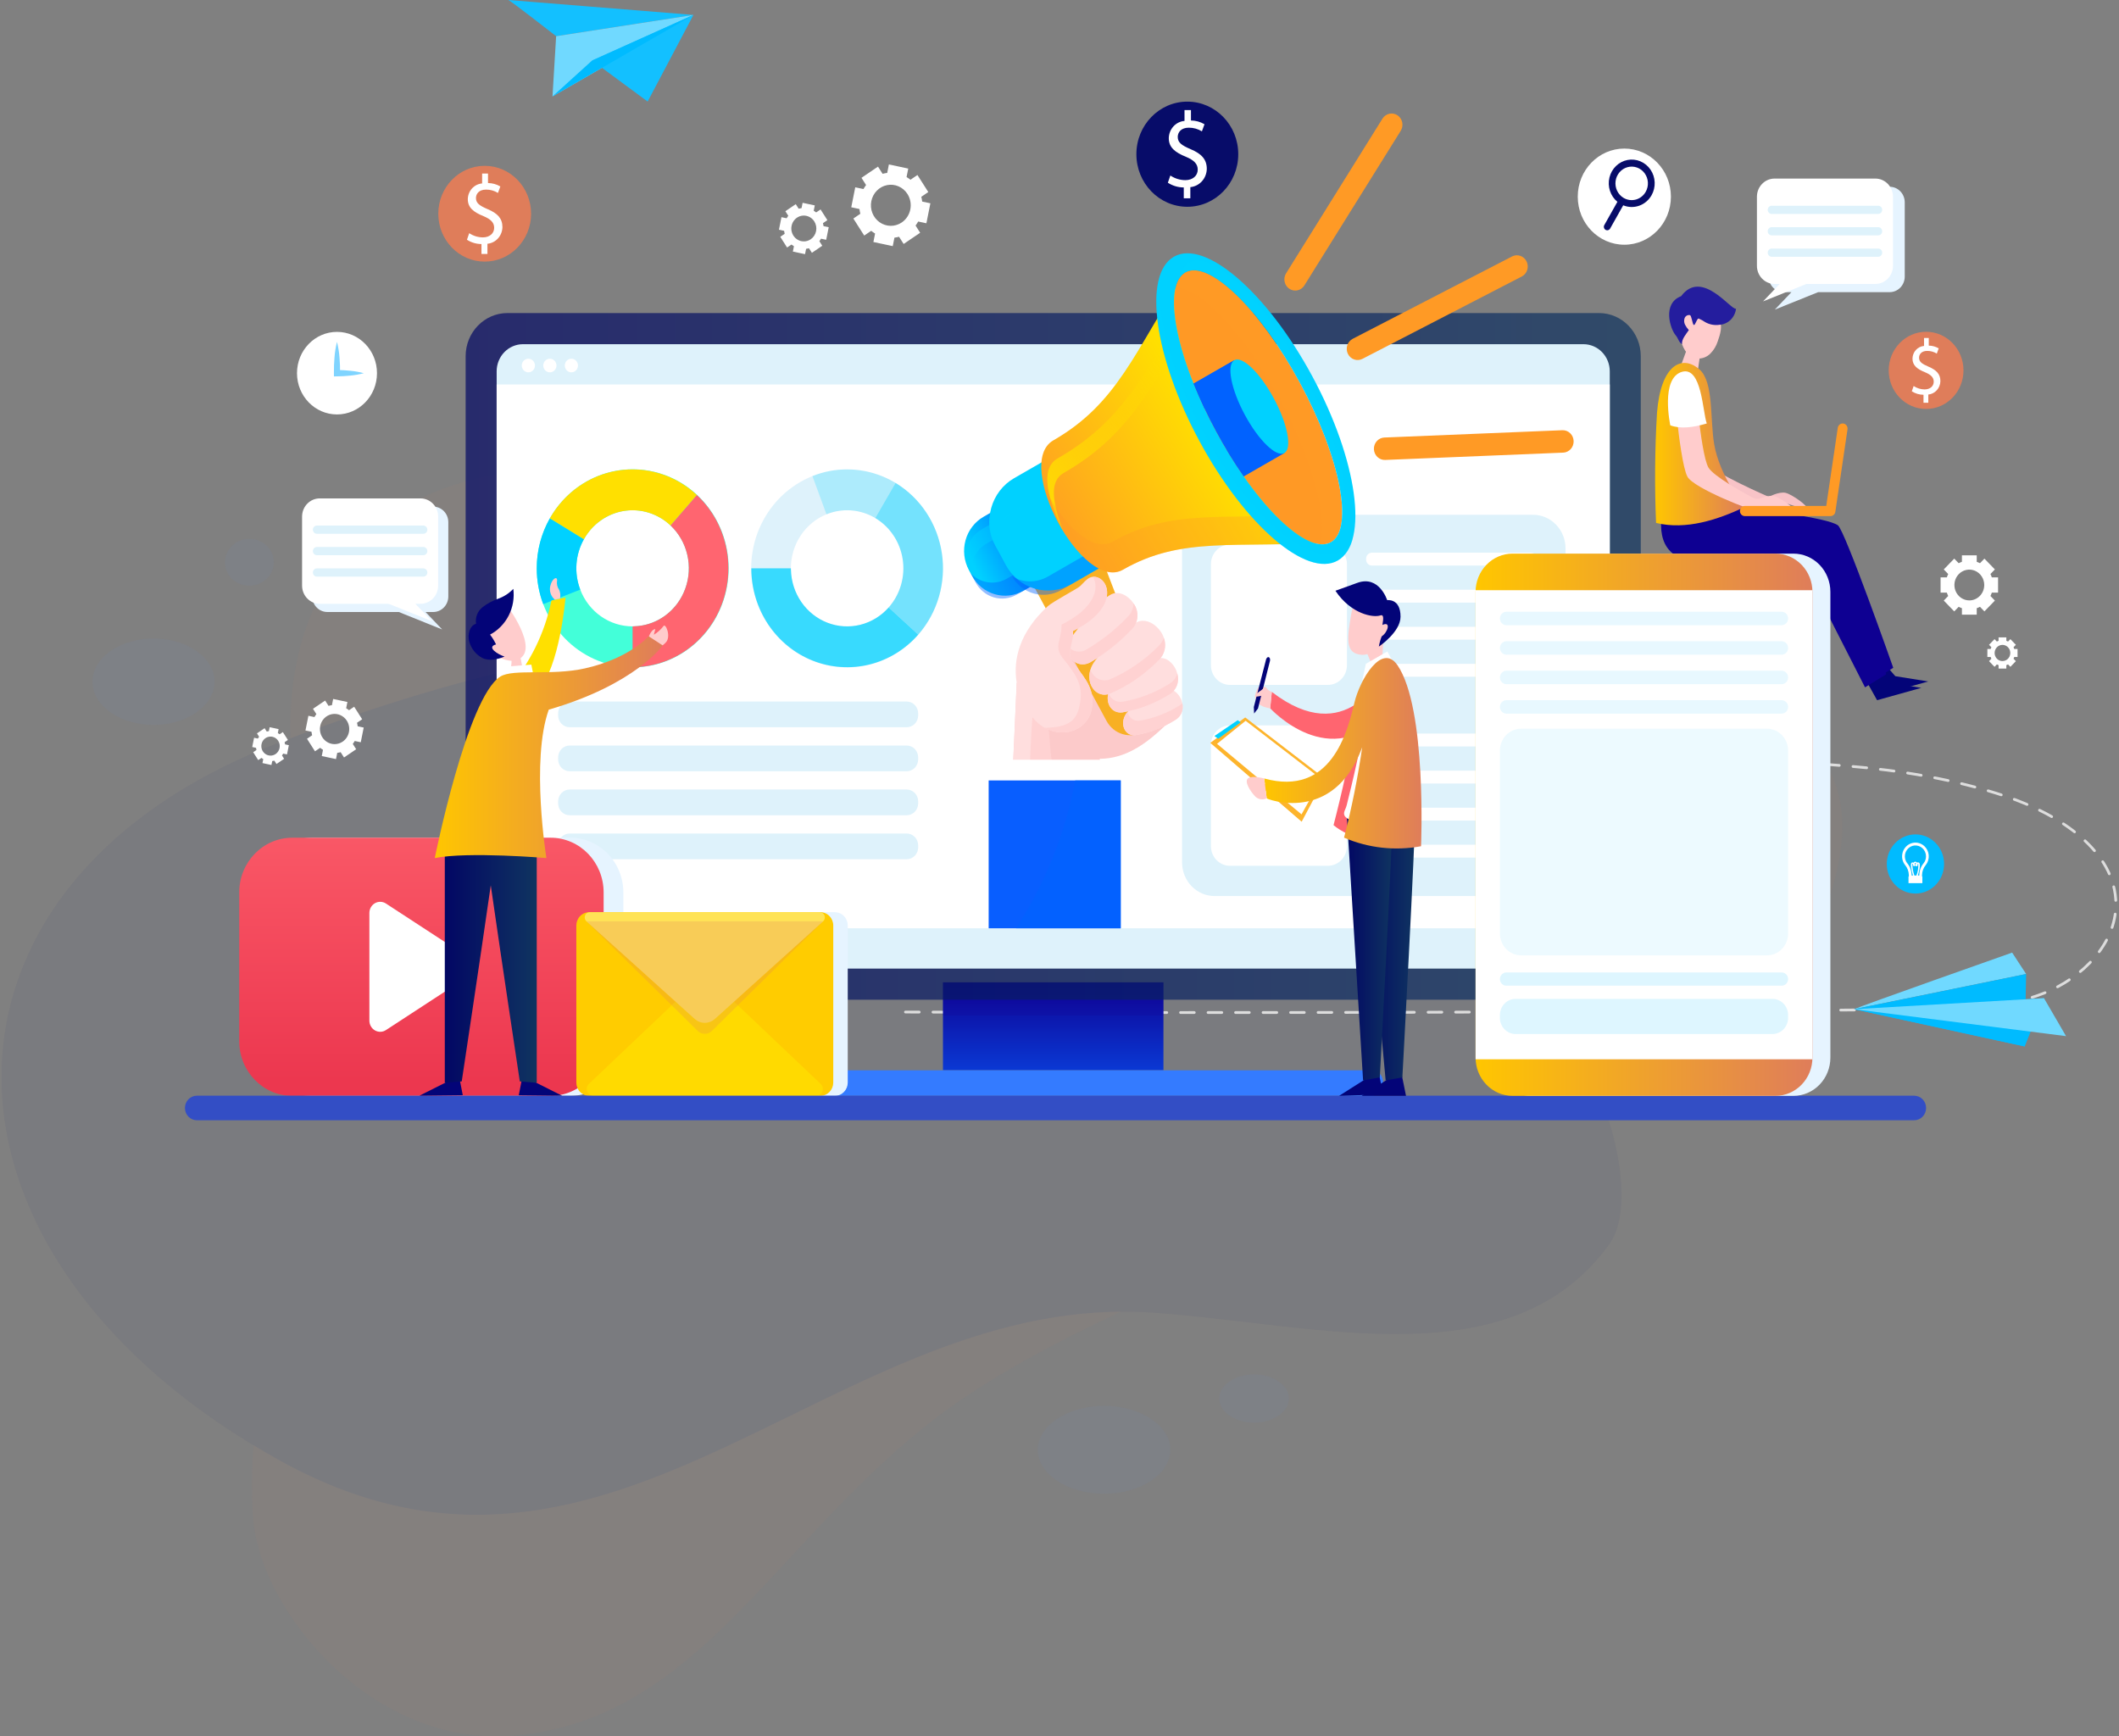 <svg width="681" height="558" viewBox="0 0 681 558" fill="none" xmlns="http://www.w3.org/2000/svg">
<rect x="0" y="0" width="681" height="558" fill="#808080" stroke="none"/>
<g opacity="0.05" clip-path="url(#clip0_202_809)">
<path d="M404.149 210.119C302.692 219.775 251.124 152.884 182.459 151C115.475 149.116 76.518 198.342 100.341 277.716C127.526 367.925 76.518 413.619 81.283 487.105C83.245 517.959 119.959 561.768 165.362 557.764C225.059 552.347 249.162 494.642 301.852 454.837C349.217 419.271 431.615 394.305 481.222 368.396C529.988 342.959 587.162 324.352 591.927 269.473C595.009 233.201 556.613 195.516 404.149 210.119Z" fill="#DF7D5A"/>
<path d="M517.096 399.958C485.426 443.531 423.487 425.631 371.077 421.862C268.22 414.325 198.434 529.03 90.531 469.675C-28.862 403.962 -29.703 284.547 89.13 238.854C421.805 110.488 545.963 360.388 517.096 399.958Z" fill="#070C69"/>
<path d="M49.332 232.965C60.167 232.965 68.951 226.744 68.951 219.069C68.951 211.394 60.167 205.172 49.332 205.172C38.497 205.172 29.714 211.394 29.714 219.069C29.714 226.744 38.497 232.965 49.332 232.965Z" fill="#5D8EFF"/>
<path d="M88.009 180.677C88.009 184.917 84.366 188.214 80.162 188.214C75.677 188.214 72.314 184.917 72.314 180.677C72.314 176.438 75.958 173.14 80.162 173.14C84.366 173.14 88.009 176.438 88.009 180.677Z" fill="#5D8EFF"/>
<path d="M376.122 465.907C376.122 473.679 366.593 480.039 354.822 480.039C343.051 480.039 333.522 473.679 333.522 465.907C333.522 458.134 343.051 451.775 354.822 451.775C366.593 451.775 376.122 458.134 376.122 465.907Z" fill="#5D8EFF"/>
<path d="M414.238 449.42C414.238 453.659 409.193 457.192 403.028 457.192C396.862 457.192 391.817 453.659 391.817 449.42C391.817 445.18 396.862 441.647 403.028 441.647C409.193 441.647 414.238 445.18 414.238 449.42Z" fill="#5D8EFF"/>
</g>
<path d="M197.434 333.296C196.336 333.36 195.242 333.423 194.153 333.485" stroke="white" stroke-width="0.88" stroke-linecap="round" stroke-linejoin="round"/>
<path d="M451.703 130.517C451.741 131.635 451.793 132.764 451.858 133.905" stroke="white" stroke-width="0.88" stroke-linecap="round" stroke-linejoin="round"/>
<path d="M420.019 120.917C420.706 120.037 421.334 119.11 421.898 118.141" stroke="white" stroke-width="0.88" stroke-linecap="round" stroke-linejoin="round"/>
<path d="M170.147 157.607C171.242 157.62 172.338 157.632 173.433 157.645" stroke="white" stroke-width="0.88" stroke-linecap="round" stroke-linejoin="round"/>
<path d="M345.043 325.19C346.139 325.194 347.234 325.199 348.33 325.203" stroke="white" stroke-width="0.88" stroke-linecap="round" stroke-linejoin="round"/>
<path d="M290.997 325.228C399.76 325.61 508.523 325.332 617.285 324.394C630.721 324.278 644.558 324.077 656.932 319.138C669.306 314.198 680 303.29 680 290.617C680 273.473 661.754 261.631 644.622 255.906C611.505 244.839 575.578 244.65 540.444 244.585C464.614 244.444 388.785 244.303 312.955 244.162" stroke="#DDDDDD" stroke-width="0.88" stroke-linecap="round" stroke-linejoin="round" stroke-dasharray="4.42 4.42"/>
<path d="M373.591 244.152C372.495 244.15 371.4 244.148 370.304 244.146" stroke="white" stroke-width="0.88" stroke-linecap="round" stroke-linejoin="round"/>
<path d="M373.907 315.688H303.048V343.944H373.907V315.688Z" fill="url(#paint0_linear_202_809)"/>
<g style="mix-blend-mode:multiply" opacity="0.18">
<path d="M373.907 315.688H303.048V326.323H373.907V315.688Z" fill="#0E0092"/>
</g>
<path opacity="0.7" d="M513.875 100.601H163.08C155.66 100.601 149.646 106.808 149.646 114.466V307.4C149.646 315.057 155.66 321.265 163.08 321.265H513.875C521.295 321.265 527.309 315.057 527.309 307.4V114.466C527.309 106.808 521.295 100.601 513.875 100.601Z" fill="url(#paint1_linear_202_809)"/>
<path d="M168.064 110.609H508.891C511.133 110.609 513.282 111.528 514.867 113.164C516.452 114.8 517.343 117.018 517.343 119.331V302.539C517.343 304.853 516.452 307.071 514.867 308.707C513.282 310.343 511.133 311.262 508.891 311.262H168.064C165.823 311.262 163.673 310.343 162.088 308.707C160.503 307.071 159.613 304.853 159.613 302.539V119.331C159.613 117.018 160.503 114.799 162.088 113.164C163.673 111.528 165.823 110.609 168.064 110.609Z" fill="#DEF2FB"/>
<path d="M517.343 123.553H159.613V298.309H517.343V123.553Z" fill="white"/>
<path d="M440.83 343.943H236.125C234.093 343.943 232.446 345.643 232.446 347.741V348.366C232.446 350.463 234.093 352.164 236.125 352.164H440.83C442.862 352.164 444.509 350.463 444.509 348.366V347.741C444.509 345.643 442.862 343.943 440.83 343.943Z" fill="url(#paint2_linear_202_809)"/>
<path d="M174.582 194.137C177.358 201.533 182.711 207.592 189.591 211.127C196.47 214.662 204.381 215.418 211.773 213.248C219.164 211.077 225.504 206.136 229.551 199.393C233.597 192.65 235.057 184.59 233.646 176.794C232.234 168.997 228.053 162.025 221.921 157.245C215.788 152.464 208.147 150.219 200.495 150.949C192.842 151.679 185.73 155.333 180.551 161.193C175.372 167.053 172.501 174.698 172.498 182.629C172.497 186.565 173.203 190.467 174.582 194.137ZM187.65 173.291C189.227 170.472 191.491 168.129 194.217 166.494C196.944 164.858 200.037 163.987 203.19 163.967C206.344 163.947 209.447 164.779 212.192 166.38C214.938 167.981 217.23 170.295 218.84 173.093C220.451 175.891 221.324 179.075 221.374 182.329C221.423 185.583 220.647 188.794 219.122 191.642C217.597 194.491 215.376 196.878 212.68 198.567C209.985 200.256 206.908 201.187 203.756 201.269C203.609 201.278 203.453 201.288 203.297 201.288C199.67 201.291 196.127 200.167 193.128 198.062C190.129 195.957 187.814 192.969 186.484 189.487C185.482 186.871 185.066 184.055 185.268 181.251C185.469 178.446 186.284 175.724 187.65 173.291Z" fill="#43FFD9"/>
<path d="M203.297 214.406V201.288C203.453 201.288 203.609 201.278 203.756 201.269C207.361 201.178 210.858 199.974 213.795 197.814C216.732 195.654 218.976 192.636 220.236 189.148C221.497 185.661 221.717 181.863 220.869 178.246C220.02 174.628 218.142 171.355 215.475 168.849L223.936 159.055C228.554 163.36 231.799 169.007 233.244 175.254C234.69 181.5 234.267 188.051 232.032 194.045C229.797 200.038 225.855 205.192 220.726 208.827C215.596 212.461 209.519 214.407 203.297 214.406V214.406Z" fill="#FF6570"/>
<path d="M172.502 182.628C172.494 176.98 173.949 171.433 176.718 166.562L187.653 173.289C186.287 175.722 185.472 178.443 185.269 181.248C185.066 184.052 185.48 186.868 186.481 189.484L174.582 194.136C173.202 190.466 172.496 186.564 172.502 182.628V182.628Z" fill="#00D1FF"/>
<path d="M176.718 166.561C179.031 162.486 182.195 158.995 185.98 156.34C189.765 153.686 194.076 151.935 198.599 151.216C203.121 150.497 207.743 150.828 212.126 152.183C216.51 153.539 220.545 155.886 223.939 159.054L215.473 168.844C213.478 166.965 211.1 165.571 208.514 164.766C205.929 163.961 203.201 163.764 200.532 164.19C197.863 164.617 195.32 165.655 193.091 167.23C190.862 168.804 189.004 170.875 187.653 173.288L176.718 166.561Z" fill="#FFE000"/>
<path d="M261.1 152.995C253.934 155.861 248.064 161.385 244.639 168.485C241.214 175.585 240.481 183.749 242.584 191.377C244.687 199.006 249.475 205.549 256.008 209.724C262.542 213.9 270.351 215.407 277.905 213.95C285.459 212.493 292.214 208.178 296.846 201.849C301.478 195.521 303.653 187.635 302.945 179.737C302.238 171.84 298.698 164.5 293.02 159.155C287.342 153.811 279.935 150.847 272.25 150.845C268.436 150.843 264.656 151.572 261.1 152.995V152.995ZM281.299 166.482C284.029 168.11 286.3 170.447 287.885 173.26C289.469 176.074 290.313 179.266 290.333 182.521C290.352 185.775 289.546 188.978 287.995 191.811C286.444 194.645 284.201 197.01 281.49 198.673C278.779 200.335 275.694 201.236 272.541 201.287C269.388 201.338 266.277 200.537 263.517 198.963C260.757 197.389 258.444 195.097 256.808 192.315C255.171 189.533 254.269 186.358 254.189 183.104C254.18 182.953 254.171 182.792 254.171 182.631C254.168 178.888 255.257 175.231 257.297 172.136C259.336 169.041 262.232 166.651 265.606 165.279C268.14 164.244 270.868 163.815 273.586 164.023C276.304 164.232 278.941 165.072 281.299 166.482V166.482Z" fill="#DEF2FB"/>
<path opacity="0.75" d="M241.46 182.636H254.17C254.17 182.797 254.179 182.958 254.188 183.11C254.277 186.831 255.443 190.44 257.536 193.471C259.629 196.503 262.554 198.818 265.933 200.119C269.312 201.42 272.991 201.647 276.497 200.772C280.002 199.896 283.173 197.957 285.602 195.205L295.091 203.938C290.92 208.703 285.448 212.052 279.396 213.544C273.344 215.036 266.996 214.599 261.188 212.293C255.381 209.986 250.388 205.918 246.866 200.624C243.344 195.33 241.459 189.058 241.46 182.636Z" fill="#00D1FF"/>
<path opacity="0.22" d="M272.251 150.846C277.723 150.838 283.098 152.34 287.818 155.197L281.3 166.483C278.942 165.073 276.306 164.232 273.588 164.023C270.871 163.813 268.143 164.241 265.608 165.273L261.101 152.993C264.656 151.568 268.437 150.84 272.251 150.846V150.846Z" fill="#00D1FF"/>
<path opacity="0.48" d="M287.819 155.198C291.767 157.585 295.15 160.851 297.722 164.757C300.294 168.663 301.99 173.112 302.687 177.78C303.384 182.448 303.064 187.217 301.75 191.741C300.436 196.265 298.162 200.43 295.093 203.933L285.607 195.195C287.428 193.136 288.778 190.682 289.558 188.014C290.339 185.345 290.529 182.53 290.116 179.775C289.703 177.02 288.697 174.396 287.171 172.096C285.645 169.796 283.639 167.878 281.301 166.484L287.819 155.198Z" fill="#00D1FF"/>
<path d="M291.381 233.71H183.074C182.092 233.71 181.15 233.307 180.456 232.591C179.762 231.874 179.372 230.902 179.372 229.889V229.259C179.372 228.758 179.467 228.261 179.653 227.797C179.84 227.333 180.112 226.912 180.456 226.557C180.8 226.203 181.208 225.921 181.657 225.729C182.106 225.537 182.588 225.438 183.074 225.438H291.381C292.363 225.438 293.304 225.841 293.999 226.557C294.693 227.274 295.083 228.246 295.083 229.259V229.889C295.083 230.902 294.693 231.874 293.999 232.591C293.304 233.307 292.363 233.71 291.381 233.71V233.71ZM291.381 239.576H183.074C182.588 239.576 182.106 239.675 181.657 239.867C181.208 240.059 180.8 240.34 180.456 240.695C180.112 241.05 179.84 241.471 179.653 241.935C179.467 242.398 179.372 242.895 179.372 243.397V244.027C179.372 244.528 179.467 245.025 179.653 245.489C179.84 245.953 180.112 246.374 180.456 246.729C180.8 247.083 181.208 247.365 181.657 247.557C182.106 247.749 182.588 247.848 183.074 247.848H291.381C292.363 247.848 293.304 247.445 293.999 246.729C294.693 246.012 295.083 245.04 295.083 244.027V243.397C295.083 242.895 294.987 242.398 294.801 241.935C294.615 241.471 294.343 241.05 293.999 240.695C293.655 240.34 293.247 240.059 292.798 239.867C292.348 239.675 291.867 239.576 291.381 239.576V239.576ZM291.381 253.714H183.074C182.588 253.714 182.106 253.813 181.657 254.005C181.208 254.197 180.8 254.478 180.456 254.833C180.112 255.188 179.84 255.609 179.653 256.073C179.467 256.536 179.372 257.033 179.372 257.535V258.164C179.372 258.666 179.467 259.163 179.653 259.627C179.84 260.09 180.112 260.512 180.456 260.866C180.8 261.221 181.208 261.503 181.657 261.695C182.106 261.887 182.588 261.986 183.074 261.986H291.381C292.363 261.986 293.304 261.583 293.999 260.866C294.693 260.15 295.083 259.178 295.083 258.164V257.535C295.083 257.033 294.987 256.536 294.801 256.073C294.615 255.609 294.343 255.188 293.999 254.833C293.655 254.478 293.247 254.197 292.798 254.005C292.348 253.813 291.867 253.714 291.381 253.714V253.714ZM291.381 267.852H183.074C182.588 267.852 182.106 267.95 181.657 268.142C181.208 268.335 180.8 268.616 180.456 268.971C180.112 269.326 179.84 269.747 179.653 270.21C179.467 270.674 179.372 271.171 179.372 271.673V272.302C179.372 272.804 179.467 273.301 179.653 273.765C179.84 274.228 180.112 274.649 180.456 275.004C180.8 275.359 181.208 275.641 181.657 275.833C182.106 276.025 182.588 276.123 183.074 276.123H291.381C291.867 276.123 292.348 276.025 292.798 275.833C293.247 275.641 293.655 275.359 293.999 275.004C294.343 274.649 294.615 274.228 294.801 273.765C294.987 273.301 295.083 272.804 295.083 272.302V271.673C295.083 271.171 294.987 270.674 294.801 270.21C294.615 269.747 294.343 269.326 293.999 268.971C293.655 268.616 293.247 268.335 292.798 268.142C292.348 267.95 291.867 267.852 291.381 267.852V267.852Z" fill="#DEF2FB"/>
<path d="M390.348 165.424H492.669C495.443 165.424 498.102 166.561 500.063 168.585C502.024 170.609 503.126 173.354 503.126 176.216V277.159C503.126 280.021 502.024 282.766 500.063 284.79C498.102 286.814 495.443 287.951 492.669 287.951H390.348C387.574 287.951 384.915 286.814 382.954 284.79C380.993 282.766 379.891 280.021 379.891 277.159V176.216C379.891 173.354 380.993 170.609 382.954 168.585C384.915 166.561 387.574 165.424 390.348 165.424V165.424Z" fill="#DEF2FB"/>
<path d="M426.752 220.099H395.288C393.663 220.099 392.105 219.433 390.955 218.247C389.806 217.061 389.161 215.452 389.161 213.775V181.303C389.161 179.626 389.806 178.017 390.955 176.831C392.105 175.645 393.663 174.979 395.288 174.979H426.752C428.377 174.979 429.936 175.645 431.085 176.831C432.234 178.017 432.879 179.626 432.879 181.303V213.775C432.879 215.452 432.234 217.061 431.085 218.247C429.935 219.433 428.377 220.099 426.752 220.099ZM493.856 179.836V179.521C493.856 179.27 493.808 179.021 493.715 178.789C493.622 178.557 493.486 178.346 493.314 178.169C493.142 177.991 492.937 177.851 492.713 177.755C492.488 177.658 492.247 177.609 492.004 177.609H440.896C440.653 177.609 440.412 177.658 440.187 177.755C439.962 177.851 439.758 177.991 439.586 178.169C439.414 178.346 439.278 178.557 439.185 178.789C439.092 179.021 439.044 179.27 439.044 179.521V179.836C439.044 180.087 439.092 180.335 439.185 180.567C439.278 180.799 439.414 181.01 439.586 181.187C439.758 181.365 439.962 181.506 440.187 181.602C440.412 181.698 440.653 181.747 440.896 181.747H492.004C492.247 181.747 492.488 181.698 492.713 181.602C492.937 181.506 493.142 181.365 493.314 181.187C493.486 181.01 493.622 180.799 493.715 180.567C493.808 180.335 493.856 180.087 493.856 179.836V179.836ZM493.856 191.428V191.743C493.856 192.25 493.661 192.736 493.314 193.095C492.966 193.453 492.495 193.655 492.004 193.655H440.896C440.405 193.655 439.934 193.453 439.586 193.095C439.239 192.736 439.044 192.25 439.044 191.743V191.428C439.044 191.177 439.092 190.928 439.185 190.696C439.278 190.465 439.414 190.254 439.586 190.076C439.758 189.899 439.962 189.758 440.187 189.662C440.412 189.566 440.653 189.516 440.896 189.516H492.004C492.247 189.516 492.488 189.566 492.713 189.662C492.937 189.758 493.142 189.899 493.314 190.076C493.486 190.254 493.622 190.465 493.715 190.696C493.808 190.928 493.856 191.177 493.856 191.428V191.428ZM493.856 203.335V203.65C493.856 203.901 493.808 204.15 493.715 204.382C493.622 204.614 493.486 204.825 493.314 205.002C493.142 205.18 492.937 205.32 492.713 205.417C492.488 205.513 492.247 205.562 492.004 205.562H440.896C440.653 205.562 440.412 205.513 440.187 205.417C439.962 205.32 439.758 205.18 439.586 205.002C439.414 204.825 439.278 204.614 439.185 204.382C439.092 204.15 439.044 203.901 439.044 203.65V203.335C439.044 203.084 439.092 202.836 439.185 202.604C439.278 202.372 439.414 202.161 439.586 201.984C439.758 201.806 439.962 201.665 440.187 201.569C440.412 201.473 440.653 201.424 440.896 201.424H492.004C492.247 201.424 492.488 201.473 492.713 201.569C492.937 201.665 493.142 201.806 493.314 201.984C493.486 202.161 493.622 202.372 493.715 202.604C493.808 202.836 493.856 203.084 493.856 203.335V203.335ZM493.856 215.243V215.558C493.856 215.809 493.808 216.057 493.715 216.289C493.622 216.521 493.486 216.732 493.314 216.909C493.142 217.087 492.937 217.228 492.713 217.324C492.488 217.42 492.247 217.469 492.004 217.469H440.896C440.653 217.469 440.412 217.42 440.187 217.324C439.962 217.228 439.758 217.087 439.586 216.909C439.414 216.732 439.278 216.521 439.185 216.289C439.092 216.057 439.044 215.809 439.044 215.558V215.243C439.044 214.736 439.239 214.249 439.586 213.891C439.934 213.532 440.405 213.331 440.896 213.331H492.004C492.495 213.331 492.966 213.532 493.314 213.891C493.661 214.249 493.856 214.736 493.856 215.243Z" fill="white"/>
<path d="M426.752 278.23H395.288C393.663 278.23 392.105 277.564 390.955 276.378C389.806 275.192 389.161 273.583 389.161 271.906V239.434C389.161 237.757 389.806 236.148 390.955 234.962C392.105 233.776 393.663 233.11 395.288 233.11H426.752C428.377 233.11 429.935 233.776 431.085 234.962C432.234 236.148 432.879 237.757 432.879 239.434V271.906C432.879 273.583 432.234 275.192 431.085 276.378C429.935 277.564 428.377 278.23 426.752 278.23V278.23ZM493.856 237.966V237.652C493.856 237.4 493.808 237.152 493.715 236.92C493.622 236.688 493.486 236.477 493.314 236.3C493.142 236.122 492.937 235.981 492.713 235.885C492.488 235.789 492.247 235.74 492.004 235.74H440.896C440.653 235.74 440.412 235.789 440.187 235.885C439.962 235.981 439.758 236.122 439.586 236.3C439.414 236.477 439.278 236.688 439.185 236.92C439.092 237.152 439.044 237.4 439.044 237.652V237.966C439.044 238.474 439.239 238.96 439.586 239.318C439.934 239.677 440.405 239.878 440.896 239.878H492.004C492.495 239.878 492.966 239.677 493.314 239.318C493.661 238.96 493.856 238.474 493.856 237.966V237.966ZM493.856 249.559V249.874C493.856 250.125 493.808 250.374 493.715 250.605C493.622 250.837 493.486 251.048 493.314 251.226C493.142 251.403 492.937 251.544 492.713 251.64C492.488 251.736 492.247 251.786 492.004 251.786H440.896C440.653 251.786 440.412 251.736 440.187 251.64C439.962 251.544 439.758 251.403 439.586 251.226C439.414 251.048 439.278 250.837 439.185 250.605C439.092 250.374 439.044 250.125 439.044 249.874V249.559C439.044 249.308 439.092 249.059 439.185 248.827C439.278 248.595 439.414 248.385 439.586 248.207C439.758 248.03 439.962 247.889 440.187 247.793C440.412 247.697 440.653 247.647 440.896 247.647H492.004C492.247 247.647 492.488 247.697 492.713 247.793C492.937 247.889 493.142 248.03 493.314 248.207C493.486 248.385 493.622 248.595 493.715 248.827C493.808 249.059 493.856 249.308 493.856 249.559V249.559ZM493.856 261.466V261.781C493.856 262.032 493.808 262.281 493.715 262.513C493.622 262.745 493.486 262.955 493.314 263.133C493.142 263.311 492.937 263.451 492.713 263.547C492.488 263.643 492.247 263.693 492.004 263.693H440.896C440.653 263.693 440.412 263.643 440.187 263.547C439.962 263.451 439.758 263.311 439.586 263.133C439.414 262.955 439.278 262.745 439.185 262.513C439.092 262.281 439.044 262.032 439.044 261.781V261.466C439.044 260.959 439.239 260.473 439.586 260.114C439.934 259.756 440.405 259.554 440.896 259.554H492.004C492.495 259.554 492.966 259.756 493.314 260.114C493.661 260.473 493.856 260.959 493.856 261.466ZM493.856 273.374V273.689C493.856 273.94 493.808 274.188 493.715 274.42C493.622 274.652 493.486 274.863 493.314 275.04C493.142 275.218 492.937 275.359 492.713 275.455C492.488 275.551 492.247 275.6 492.004 275.6H440.896C440.653 275.6 440.412 275.551 440.187 275.455C439.962 275.359 439.758 275.218 439.586 275.04C439.414 274.863 439.278 274.652 439.185 274.42C439.092 274.188 439.044 273.94 439.044 273.689V273.374C439.044 273.123 439.092 272.874 439.185 272.642C439.278 272.41 439.414 272.199 439.586 272.022C439.758 271.844 439.962 271.704 440.187 271.607C440.412 271.511 440.653 271.462 440.896 271.462H492.004C492.247 271.462 492.488 271.511 492.713 271.607C492.937 271.704 493.142 271.844 493.314 272.022C493.486 272.199 493.622 272.41 493.715 272.642C493.808 272.874 493.856 273.123 493.856 273.374V273.374Z" fill="white"/>
<path d="M325.268 252.571C334.938 256.871 347.233 257.08 355.376 255.431L353.38 243.832L326.749 219.39L325.268 252.571Z" fill="#FFD2D2"/>
<path d="M330.921 254.568C328.992 254.047 327.102 253.379 325.268 252.571L326.749 219.39L332.333 224.514C331.35 234.5 330.879 244.531 330.921 254.568V254.568Z" fill="#FFDEDE"/>
<path d="M339.639 256.122C344.89 256.638 350.186 256.404 355.375 255.425L353.379 243.831L337.069 234.496C337.556 241.747 338.414 248.965 339.639 256.122V256.122Z" fill="#FCCACA"/>
<path d="M344.141 195.428C352.601 192.273 359.301 194.318 365.802 205.813C372.304 217.308 381.301 227.294 377.017 230.845C372.733 234.396 364.351 244.767 351.656 243.775C332.651 242.289 319.436 204.64 344.141 195.428Z" fill="#FCCACA"/>
<path d="M367.406 235.139C365.398 236.294 363.029 236.578 360.818 235.93C358.607 235.281 356.737 233.753 355.618 231.681L328.411 181.298L350.029 168.864L371.242 224.028C372.018 226.045 372.056 228.285 371.35 230.329C370.645 232.373 369.243 234.083 367.406 235.139V235.139Z" fill="#F8B024"/>
<path d="M316.086 166.069L321.147 163.159C323.969 161.536 327.3 161.136 330.407 162.048C333.515 162.959 336.144 165.108 337.717 168.02L338.694 169.83C340.267 172.742 340.654 176.18 339.771 179.387C338.887 182.594 336.806 185.308 333.984 186.931L328.923 189.842C326.101 191.465 322.769 191.865 319.662 190.953C316.554 190.041 313.925 187.893 312.352 184.98L311.375 183.171C310.597 181.729 310.101 180.142 309.916 178.502C309.731 176.863 309.861 175.201 310.299 173.613C310.736 172.025 311.472 170.541 312.465 169.247C313.458 167.953 314.689 166.873 316.086 166.069V166.069Z" fill="url(#paint3_linear_202_809)"/>
<path style="mix-blend-mode:screen" opacity="0.44" d="M317.074 174.678L326.439 169.292C327.554 168.651 328.78 168.242 330.047 168.09C331.315 167.938 332.599 168.045 333.827 168.405C335.054 168.766 336.201 169.372 337.202 170.189C338.202 171.007 339.037 172.02 339.658 173.17L342.608 178.633C342.465 177.309 342.067 176.028 341.438 174.865L338.062 168.614C336.807 166.29 334.71 164.576 332.231 163.849C329.752 163.122 327.094 163.44 324.843 164.735L315.478 170.122C313.227 171.416 311.566 173.581 310.862 176.14C310.157 178.698 310.466 181.441 311.721 183.764L312.146 184.553C311.934 182.589 312.288 180.604 313.165 178.847C314.042 177.09 315.402 175.64 317.074 174.678V174.678Z" fill="url(#paint4_linear_202_809)"/>
<path style="mix-blend-mode:multiply" opacity="0.42" d="M339.894 172.053L336.518 165.801C336.091 165.015 335.563 164.293 334.948 163.653L336.715 166.924C337.97 169.248 338.279 171.991 337.574 174.549C336.869 177.108 335.208 179.272 332.957 180.567L323.593 185.953C321.735 187.021 319.59 187.429 317.485 187.117C315.381 186.804 313.434 185.788 311.943 184.224L313.552 187.203C314.807 189.527 316.905 191.241 319.384 191.968C321.863 192.695 324.52 192.376 326.772 191.082L336.136 185.695C337.251 185.054 338.232 184.193 339.024 183.16C339.817 182.128 340.404 180.944 340.753 179.677C341.102 178.41 341.205 177.085 341.058 175.777C340.911 174.468 340.515 173.203 339.894 172.053Z" fill="url(#paint5_linear_202_809)"/>
<path d="M325.908 153.67L336.614 147.512C340.202 145.449 344.437 144.94 348.388 146.099C352.339 147.259 355.682 149.99 357.681 153.693L361.005 159.849C363.005 163.552 363.497 167.923 362.374 172C361.251 176.078 358.605 179.528 355.017 181.592L344.311 187.75C340.723 189.813 336.488 190.322 332.536 189.163C328.585 188.003 325.242 185.272 323.243 181.569L319.919 175.414C317.919 171.711 317.427 167.339 318.55 163.262C319.673 159.184 322.32 155.734 325.908 153.67V153.67Z" fill="url(#paint6_linear_202_809)"/>
<path style="mix-blend-mode:screen" opacity="0.44" d="M326.323 163.881L343.559 153.967C344.907 153.192 346.39 152.698 347.922 152.514C349.455 152.33 351.008 152.46 352.492 152.895C353.976 153.331 355.363 154.064 356.572 155.052C357.782 156.041 358.791 157.265 359.542 158.656L365.454 169.605C365.237 168.206 364.783 166.858 364.113 165.621L357.15 152.726C355.633 149.917 353.097 147.845 350.1 146.965C347.102 146.086 343.889 146.471 341.167 148.037L323.931 157.951C322.584 158.726 321.397 159.767 320.439 161.016C319.481 162.264 318.771 163.695 318.349 165.227C317.927 166.759 317.802 168.362 317.98 169.943C318.158 171.525 318.637 173.055 319.388 174.446L320.439 176.393C320.058 173.936 320.419 171.418 321.471 169.18C322.524 166.942 324.218 165.092 326.323 163.881V163.881Z" fill="url(#paint7_linear_202_809)"/>
<path style="mix-blend-mode:multiply" opacity="0.42" d="M362.825 163.212L355.862 150.317C354.816 148.373 353.269 146.764 351.393 145.669C351.453 145.773 351.514 145.876 351.572 145.982L358.535 158.877C360.052 161.687 360.425 165.003 359.573 168.096C358.721 171.19 356.713 173.807 353.991 175.373L336.755 185.287C334.994 186.301 333.01 186.829 330.993 186.822C328.977 186.815 326.996 186.272 325.242 185.245C326.808 187.952 329.334 189.923 332.284 190.74C335.235 191.557 338.377 191.156 341.046 189.622L358.282 179.708C359.63 178.933 360.816 177.891 361.774 176.643C362.732 175.394 363.442 173.963 363.864 172.431C364.286 170.9 364.411 169.297 364.233 167.715C364.055 166.133 363.577 164.603 362.825 163.212V163.212Z" fill="url(#paint8_linear_202_809)"/>
<path d="M427.739 174.233C396.946 176.289 379.862 172.182 360.915 183.065C348.018 190.473 325.614 148.924 338.51 141.516C359.131 129.672 364.58 113.116 380.925 87.54L427.739 174.233Z" fill="url(#paint9_linear_202_809)"/>
<path style="mix-blend-mode:screen" d="M341.845 151.99C362.465 140.146 368.95 125.922 385.295 100.346L383.328 95.686C366.982 121.262 360.498 135.486 339.877 147.33C333.919 150.752 336.946 160.82 341.638 170.622C338.602 162.292 336.824 154.874 341.845 151.99Z" fill="url(#paint10_linear_202_809)"/>
<path style="mix-blend-mode:multiply" opacity="0.3" d="M422.91 165.297C393.13 167.109 376.306 163.339 357.693 174.03C350.677 178.06 340.848 167.6 335.419 156.031C338.75 170.2 352.069 188.154 360.916 183.073C379.863 172.19 396.946 176.296 427.739 174.241L422.91 165.297Z" fill="url(#paint11_linear_202_809)"/>
<path d="M427.74 174.237C435.198 169.947 430.765 147.062 417.838 123.123C404.91 99.183 388.385 83.253 380.926 87.543C373.468 91.833 377.901 114.718 390.829 138.657C403.756 162.597 420.282 178.527 427.74 174.237Z" fill="url(#paint12_linear_202_809)"/>
<path style="mix-blend-mode:multiply" opacity="0.3" d="M424.395 174.904C426.717 166.116 421.82 147.594 411.446 128.382C400.2 107.555 386.232 92.798 377.879 92.135C375.557 100.923 380.454 119.446 390.828 138.657C402.074 159.484 416.041 174.241 424.395 174.904Z" fill="url(#paint13_linear_202_809)"/>
<path d="M421.726 120.883C407.171 93.93 387.258 76.747 377.249 82.504C367.239 88.262 370.924 114.779 385.478 141.732C400.033 168.685 419.946 185.868 429.955 180.111C439.965 174.353 436.28 147.836 421.726 120.883ZM427.739 174.234C420.281 178.524 403.755 162.595 390.828 138.655C377.901 114.715 373.467 91.831 380.925 87.541C388.384 83.251 404.909 99.18 417.837 123.12C430.764 147.06 435.198 169.945 427.739 174.234Z" fill="url(#paint14_linear_202_809)"/>
<g style="mix-blend-mode:multiply" opacity="0.5">
<path style="mix-blend-mode:multiply" opacity="0.5" d="M419.012 119.886C406.085 95.946 389.559 80.016 382.101 84.306C381.217 84.906 380.47 85.697 379.911 86.625C379.353 87.552 378.996 88.594 378.866 89.677C379.359 88.791 380.069 88.055 380.925 87.542C388.384 83.252 404.909 99.181 417.837 123.121C427.911 141.778 432.825 159.791 430.974 168.864C435.262 161.546 430.488 141.137 419.012 119.886Z" fill="url(#paint15_linear_202_809)"/>
<path style="mix-blend-mode:multiply" opacity="0.5" d="M431.131 176.878C421.122 182.635 401.209 165.452 386.654 138.499C375.547 117.931 370.772 97.618 373.58 86.59C368.639 96.471 373.173 118.946 385.478 141.735C400.033 168.688 419.946 185.871 429.956 180.113C431.205 179.3 432.28 178.232 433.113 176.973C433.946 175.714 434.52 174.292 434.8 172.795C433.999 174.504 432.721 175.925 431.131 176.878Z" fill="url(#paint16_linear_202_809)"/>
</g>
<path d="M390.828 138.654C393.509 143.639 396.47 148.458 399.695 153.087L412.77 145.567L396.673 115.759L383.599 123.279C385.717 128.545 388.13 133.678 390.828 138.654Z" fill="url(#paint17_linear_202_809)"/>
<path style="mix-blend-mode:screen" d="M387.133 131.348C387.133 131.348 384.651 125.911 383.599 123.279L396.673 115.759L401.035 123.837L387.133 131.348Z" fill="url(#paint18_linear_202_809)"/>
<path style="mix-blend-mode:multiply" opacity="0.5" d="M407.01 137.43L394.296 144.742C396.063 147.689 397.872 150.482 399.697 153.088L412.771 145.568L407.01 137.43Z" fill="url(#paint19_linear_202_809)"/>
<path d="M412.77 145.573C415.334 144.098 413.81 136.23 409.365 127.998C404.92 119.767 399.238 114.29 396.673 115.765C394.109 117.24 395.633 125.109 400.078 133.34C404.523 141.571 410.205 147.048 412.77 145.573Z" fill="url(#paint20_linear_202_809)"/>
<path d="M374.667 221.533C378.696 220.468 382.854 228.178 377.683 231.383C373.802 233.81 369.509 235.453 365.033 236.224C360.968 236.838 359.188 231.199 363.25 227.92C366.604 225.025 370.486 222.853 374.667 221.533V221.533Z" fill="#FFDEDE"/>
<path d="M365.03 236.228C369.507 235.459 373.8 233.817 377.68 231.389C378.585 230.878 379.301 230.072 379.715 229.097C380.129 228.122 380.219 227.032 379.97 225.999C379.676 226.28 379.354 226.529 379.011 226.742C375.131 229.17 370.837 230.812 366.361 231.581C365.471 231.748 364.552 231.543 363.808 231.012C363.064 230.48 362.554 229.665 362.392 228.746C359.483 232.06 361.294 236.795 365.03 236.228Z" fill="#FFD2D2"/>
<path d="M372.184 211.565C376.941 210.307 381.851 219.411 375.745 223.196C371.162 226.062 366.093 228.002 360.807 228.912C356.008 229.638 353.906 222.978 358.703 219.107C362.663 215.688 367.247 213.123 372.184 211.565V211.565Z" fill="#FFDEDE"/>
<path d="M360.807 228.911C366.092 227.998 371.162 226.058 375.746 223.194C376.866 222.553 377.737 221.534 378.214 220.308C378.69 219.082 378.742 217.724 378.361 216.463C377.933 217.872 376.997 219.058 375.746 219.776C371.164 222.644 366.093 224.584 360.807 225.493C359.838 225.678 358.838 225.488 357.997 224.959C357.156 224.43 356.534 223.6 356.25 222.627C355.228 226.02 357.294 229.446 360.807 228.911Z" fill="#FFD2D2"/>
<path d="M365.263 200C370.325 197.25 378.272 206.2 372.341 212.191C367.896 216.716 362.658 220.328 356.906 222.832C351.656 224.991 347.532 218.029 351.956 212.305C355.55 207.327 360.074 203.142 365.263 200V200Z" fill="#FFDEDE"/>
<path d="M356.907 222.835C362.66 220.33 367.898 216.718 372.342 212.191C373.293 211.305 373.964 210.145 374.268 208.861C374.571 207.576 374.493 206.227 374.044 204.989C373.665 205.973 373.084 206.861 372.342 207.592C367.896 212.114 362.658 215.724 356.907 218.228C356.289 218.502 355.623 218.638 354.95 218.627C354.278 218.617 353.616 218.46 353.007 218.167C352.397 217.873 351.855 217.45 351.415 216.926C350.975 216.401 350.648 215.786 350.455 215.122C348.884 220.032 352.497 224.648 356.907 222.835Z" fill="#FFD2D2"/>
<path d="M357.023 191.049C361.724 188.495 369.101 196.805 363.594 202.367C359.688 206.463 355.252 209.982 350.411 212.822C345.285 215.509 340.688 209.438 344.796 204.124C348.904 198.809 353.01 193.229 357.023 191.049Z" fill="#FFDEDE"/>
<path d="M350.409 212.824C355.25 209.986 359.687 206.468 363.592 202.372C364.708 201.308 365.4 199.852 365.531 198.29C365.663 196.728 365.225 195.171 364.304 193.924C364.275 194.746 364.088 195.555 363.753 196.302C363.418 197.049 362.943 197.72 362.355 198.276C358.451 202.374 354.014 205.892 349.171 208.728C348.232 209.299 347.132 209.519 346.054 209.352C344.976 209.185 343.987 208.64 343.252 207.81C343.115 208.733 343.234 209.678 343.596 210.535C343.958 211.391 344.547 212.124 345.296 212.649C346.045 213.174 346.923 213.469 347.828 213.5C348.733 213.531 349.628 213.297 350.409 212.824V212.824Z" fill="#FFD2D2"/>
<path d="M351.54 185.359C356.371 185.376 360.212 195.212 344.85 202.78C345.148 206.983 342.255 209.739 345.126 213.328C349.503 218.798 351.788 221.882 350.864 227.757C349.912 233.809 342.747 237.648 335.744 233.879C328.565 230.015 318.514 211.517 336.696 194.842C338.373 193.304 346.442 189.094 347.165 188.324C349.506 185.831 350.233 185.354 351.54 185.359Z" fill="#FFDEDE"/>
<path d="M335.747 233.878C342.749 237.647 349.913 233.807 350.865 227.754C351.786 221.877 349.503 218.795 345.124 213.325C342.254 209.74 345.148 206.985 344.853 202.777C360.211 195.208 356.374 185.378 351.538 185.354C351.435 185.351 351.331 185.357 351.229 185.37C353.294 188.66 352.196 195.287 341.124 200.741C341.426 204.941 338.532 207.696 341.403 211.289C345.774 216.759 348.064 219.841 347.136 225.718C346.277 231.196 344.079 233.759 335.747 233.878Z" fill="#FFD2D2"/>
<path d="M356.549 244.148H321.362V298.311H356.549V244.148Z" fill="white"/>
<path d="M360.175 250.795H317.737V298.315H360.175V250.795Z" fill="url(#paint21_linear_202_809)"/>
<path style="mix-blend-mode:multiply" opacity="0.8" d="M360.175 298.315H326.519C335.903 283.96 342.378 267.797 345.557 250.795H360.175V298.315Z" fill="url(#paint22_linear_202_809)"/>
<path d="M416.258 93.375C415.631 93.374 415.017 93.199 414.478 92.869C413.939 92.538 413.497 92.064 413.197 91.496C412.897 90.928 412.75 90.287 412.773 89.641C412.795 88.994 412.986 88.366 413.325 87.822L444.296 38.124C444.798 37.322 445.588 36.758 446.492 36.557C447.396 36.355 448.341 36.532 449.118 37.048C449.896 37.565 450.444 38.378 450.641 39.311C450.838 40.244 450.669 41.219 450.17 42.023L419.198 91.721C418.882 92.229 418.447 92.647 417.933 92.936C417.419 93.225 416.843 93.376 416.258 93.375V93.375ZM437.869 115.314L489.064 88.86C489.891 88.431 490.518 87.681 490.809 86.775C491.1 85.869 491.031 84.881 490.617 84.027C490.203 83.174 489.478 82.525 488.601 82.222C487.723 81.92 486.766 81.989 485.938 82.415L434.742 108.869C434.331 109.081 433.965 109.374 433.664 109.731C433.363 110.089 433.134 110.504 432.989 110.954C432.843 111.403 432.785 111.877 432.818 112.35C432.851 112.822 432.973 113.284 433.179 113.707C433.384 114.131 433.668 114.508 434.015 114.818C434.362 115.128 434.765 115.365 435.201 115.514C435.636 115.663 436.096 115.722 436.554 115.688C437.012 115.654 437.458 115.527 437.869 115.314V115.314ZM445.172 147.804L502.381 145.456C503.306 145.418 504.179 145.002 504.807 144.3C505.435 143.598 505.768 142.667 505.731 141.712C505.694 140.757 505.291 139.856 504.611 139.208C503.931 138.559 503.029 138.216 502.103 138.254L444.894 140.602C444.436 140.621 443.986 140.733 443.57 140.931C443.153 141.129 442.779 141.41 442.468 141.758C442.157 142.106 441.915 142.513 441.757 142.957C441.598 143.401 441.526 143.873 441.544 144.346C441.562 144.819 441.671 145.284 441.863 145.713C442.055 146.143 442.327 146.529 442.664 146.85C443.001 147.171 443.396 147.421 443.826 147.585C444.256 147.748 444.714 147.823 445.172 147.804Z" fill="url(#paint23_linear_202_809)"/>
<path d="M171.924 117.463C171.924 117.896 171.8 118.319 171.567 118.679C171.334 119.038 171.003 119.319 170.616 119.484C170.228 119.65 169.802 119.693 169.391 119.609C168.98 119.524 168.602 119.316 168.306 119.01C168.01 118.704 167.808 118.314 167.726 117.89C167.644 117.466 167.686 117.026 167.847 116.626C168.007 116.226 168.279 115.885 168.627 115.645C168.976 115.404 169.386 115.276 169.805 115.276C170.367 115.276 170.906 115.506 171.303 115.917C171.701 116.327 171.924 116.883 171.924 117.463V117.463ZM176.717 115.276C176.298 115.276 175.888 115.404 175.54 115.645C175.191 115.885 174.92 116.227 174.759 116.626C174.599 117.026 174.557 117.466 174.639 117.89C174.72 118.315 174.922 118.704 175.219 119.01C175.515 119.316 175.893 119.525 176.304 119.609C176.715 119.693 177.141 119.65 177.529 119.485C177.916 119.319 178.247 119.039 178.48 118.679C178.713 118.319 178.837 117.896 178.837 117.463C178.837 117.176 178.782 116.892 178.676 116.626C178.569 116.361 178.413 116.12 178.216 115.917C178.019 115.713 177.786 115.552 177.529 115.442C177.271 115.332 176.996 115.276 176.717 115.276ZM183.63 115.276C183.211 115.276 182.801 115.404 182.453 115.645C182.104 115.885 181.833 116.227 181.672 116.626C181.512 117.026 181.47 117.466 181.551 117.89C181.633 118.315 181.835 118.704 182.132 119.01C182.428 119.316 182.806 119.525 183.217 119.609C183.628 119.693 184.054 119.65 184.442 119.485C184.829 119.319 185.16 119.039 185.393 118.679C185.626 118.319 185.75 117.896 185.75 117.463C185.75 117.176 185.695 116.892 185.589 116.626C185.482 116.361 185.326 116.12 185.129 115.917C184.932 115.713 184.699 115.552 184.442 115.442C184.184 115.332 183.909 115.276 183.63 115.276V115.276Z" fill="white"/>
<g style="mix-blend-mode:multiply">
<path d="M100.257 269.209H183.29C187.809 269.209 192.143 271.061 195.338 274.359C198.534 277.657 200.329 282.13 200.329 286.794V334.578C200.329 339.242 198.534 343.715 195.338 347.013C192.143 350.311 187.809 352.164 183.29 352.164H100.257C98.019 352.164 95.804 351.709 93.736 350.825C91.669 349.941 89.791 348.646 88.208 347.013C86.626 345.38 85.371 343.441 84.515 341.308C83.658 339.174 83.218 336.887 83.218 334.578V286.794C83.218 282.13 85.013 277.657 88.208 274.359C91.404 271.061 95.738 269.209 100.257 269.209V269.209Z" fill="#E6F4FF"/>
</g>
<path d="M176.954 269.209H93.922C84.511 269.209 76.882 277.082 76.882 286.794V334.578C76.882 344.29 84.511 352.164 93.922 352.164H176.954C186.365 352.164 193.994 344.29 193.994 334.578V286.794C193.994 277.082 186.365 269.209 176.954 269.209Z" fill="url(#paint24_linear_202_809)"/>
<path d="M118.711 327.994V293.384C118.711 292.743 118.878 292.114 119.194 291.562C119.51 291.01 119.963 290.556 120.507 290.246C121.052 289.937 121.666 289.784 122.287 289.804C122.908 289.823 123.512 290.014 124.037 290.356L150.55 307.662C151.045 307.985 151.452 308.432 151.735 308.961C152.017 309.49 152.165 310.085 152.165 310.689C152.165 311.293 152.017 311.888 151.735 312.417C151.452 312.946 151.045 313.393 150.55 313.716L124.037 331.021C123.512 331.364 122.908 331.555 122.287 331.574C121.666 331.594 121.051 331.441 120.507 331.131C119.963 330.822 119.51 330.368 119.194 329.816C118.878 329.264 118.711 328.635 118.711 327.994V327.994Z" fill="white"/>
<g style="mix-blend-mode:multiply">
<path d="M105.192 162.804H139.231C139.868 162.804 140.498 162.934 141.086 163.185C141.674 163.436 142.208 163.805 142.658 164.269C143.108 164.734 143.465 165.285 143.709 165.892C143.952 166.499 144.078 167.149 144.078 167.806V191.67C144.078 192.327 143.952 192.977 143.709 193.584C143.465 194.191 143.108 194.742 142.658 195.207C142.208 195.671 141.674 196.04 141.086 196.291C140.498 196.543 139.868 196.672 139.231 196.672H136.759L142.105 202.284L128.168 196.672H105.192C104.556 196.672 103.926 196.543 103.338 196.291C102.75 196.04 102.215 195.671 101.765 195.207C101.315 194.742 100.958 194.191 100.715 193.584C100.471 192.977 100.346 192.327 100.346 191.67V167.806C100.346 167.149 100.471 166.499 100.715 165.892C100.958 165.285 101.315 164.734 101.765 164.269C102.215 163.805 102.75 163.436 103.338 163.185C103.926 162.934 104.556 162.804 105.192 162.804V162.804Z" fill="#E6F4FF"/>
</g>
<path d="M102.747 194.034H135.148C138.277 194.034 140.813 191.416 140.813 188.187V166.014C140.813 162.785 138.277 160.167 135.148 160.167H102.747C99.618 160.167 97.081 162.785 97.081 166.014V188.187C97.081 191.416 99.618 194.034 102.747 194.034Z" fill="white"/>
<path d="M131.881 192.34L138.842 199.644L120.701 192.34" fill="white"/>
<path d="M136.065 171.532H101.829C101.49 171.532 101.165 171.393 100.925 171.146C100.686 170.898 100.551 170.563 100.551 170.213C100.551 169.864 100.686 169.528 100.925 169.281C101.165 169.034 101.49 168.895 101.829 168.895H136.065C136.404 168.895 136.729 169.034 136.969 169.281C137.208 169.528 137.343 169.864 137.343 170.213C137.343 170.563 137.208 170.898 136.969 171.146C136.729 171.393 136.404 171.532 136.065 171.532V171.532ZM137.343 177.097C137.343 176.923 137.31 176.752 137.246 176.592C137.181 176.432 137.087 176.287 136.969 176.164C136.85 176.042 136.709 175.945 136.554 175.878C136.399 175.812 136.233 175.778 136.065 175.778H101.829C101.49 175.778 101.165 175.917 100.925 176.164C100.686 176.411 100.551 176.747 100.551 177.097C100.551 177.446 100.686 177.782 100.925 178.029C101.165 178.276 101.49 178.415 101.829 178.415H136.065C136.404 178.415 136.729 178.276 136.969 178.029C137.208 177.782 137.343 177.446 137.343 177.097V177.097ZM137.343 183.98C137.343 183.807 137.31 183.635 137.246 183.475C137.181 183.315 137.087 183.17 136.969 183.048C136.85 182.925 136.709 182.828 136.554 182.762C136.399 182.695 136.233 182.661 136.065 182.661H101.829C101.49 182.661 101.165 182.8 100.925 183.048C100.686 183.295 100.551 183.63 100.551 183.98C100.551 184.33 100.686 184.665 100.925 184.912C101.165 185.16 101.49 185.299 101.829 185.299H136.065C136.404 185.299 136.729 185.16 136.969 184.912C137.208 184.665 137.343 184.33 137.343 183.98V183.98Z" fill="#DEF2FB"/>
<g style="mix-blend-mode:multiply">
<path d="M607.296 60.017H573.257C572.621 60.017 571.99 60.146 571.402 60.398C570.814 60.649 570.28 61.017 569.83 61.482C569.38 61.946 569.023 62.498 568.779 63.105C568.536 63.711 568.41 64.362 568.41 65.019V88.882C568.41 89.539 568.536 90.19 568.779 90.797C569.023 91.403 569.38 91.955 569.83 92.419C570.28 92.884 570.814 93.252 571.402 93.504C571.99 93.755 572.621 93.884 573.257 93.884H575.73L570.383 99.496L584.32 93.884H607.296C608.581 93.884 609.814 93.357 610.723 92.419C611.632 91.481 612.142 90.209 612.142 88.882V65.019C612.142 63.692 611.632 62.42 610.723 61.482C609.814 60.544 608.581 60.017 607.296 60.017V60.017Z" fill="#E6F4FF"/>
</g>
<path d="M602.702 57.385H570.301C567.172 57.385 564.635 60.003 564.635 63.232V85.405C564.635 88.634 567.172 91.252 570.301 91.252H602.702C605.831 91.252 608.367 88.634 608.367 85.405V63.232C608.367 60.003 605.831 57.385 602.702 57.385Z" fill="white"/>
<path d="M573.567 89.551L566.608 96.857L584.748 89.551" fill="white"/>
<path d="M568.105 67.431C568.105 67.082 568.239 66.746 568.479 66.499C568.719 66.252 569.043 66.113 569.382 66.113H603.619C603.958 66.113 604.283 66.252 604.522 66.499C604.762 66.746 604.896 67.082 604.896 67.431C604.896 67.781 604.762 68.117 604.522 68.364C604.283 68.611 603.958 68.75 603.619 68.75H569.382C569.043 68.75 568.719 68.611 568.479 68.364C568.239 68.117 568.105 67.781 568.105 67.431V67.431ZM569.382 75.633H603.619C603.958 75.633 604.283 75.495 604.522 75.247C604.762 75 604.896 74.665 604.896 74.315C604.896 73.965 604.762 73.63 604.522 73.382C604.283 73.135 603.958 72.996 603.619 72.996H569.382C569.043 72.996 568.719 73.135 568.479 73.382C568.239 73.63 568.105 73.965 568.105 74.315C568.105 74.665 568.239 75 568.479 75.247C568.719 75.495 569.043 75.633 569.382 75.633V75.633ZM569.382 82.517H603.619C603.958 82.517 604.283 82.378 604.522 82.131C604.762 81.883 604.896 81.548 604.896 81.198C604.896 80.848 604.762 80.513 604.522 80.266C604.283 80.018 603.958 79.879 603.619 79.879H569.382C569.043 79.879 568.719 80.018 568.479 80.266C568.239 80.513 568.105 80.848 568.105 81.198C568.105 81.548 568.239 81.883 568.479 82.131C568.719 82.378 569.043 82.517 569.382 82.517Z" fill="#DEF2FB"/>
<path d="M642.135 190.452V185.541H640.12C640.001 185.172 639.856 184.812 639.685 184.465L641.112 182.992L637.747 179.519L636.32 180.992C635.984 180.816 635.635 180.665 635.277 180.543V178.463H630.518V180.543C630.16 180.665 629.811 180.816 629.475 180.992L628.048 179.519L624.683 182.992L626.11 184.465C625.939 184.812 625.794 185.172 625.675 185.541H623.66V190.452H625.675C625.794 190.822 625.939 191.182 626.11 191.529L624.683 193.001L628.048 196.474L629.475 195.002C629.811 195.178 630.16 195.328 630.518 195.451V197.53H635.277V195.451C635.635 195.328 635.984 195.178 636.32 195.002L637.747 196.474L641.112 193.001L639.685 191.529C639.856 191.182 640.001 190.822 640.12 190.452H642.135ZM632.897 192.945C631.949 192.945 631.022 192.654 630.234 192.111C629.446 191.567 628.831 190.794 628.468 189.89C628.105 188.986 628.01 187.991 628.195 187.031C628.38 186.072 628.837 185.19 629.507 184.498C630.178 183.806 631.032 183.335 631.962 183.144C632.892 182.953 633.856 183.051 634.732 183.425C635.608 183.8 636.357 184.434 636.884 185.248C637.41 186.061 637.692 187.018 637.692 187.997C637.692 189.309 637.187 190.567 636.287 191.495C635.388 192.423 634.169 192.945 632.897 192.945V192.945ZM648.395 211.128V208.55H647.338C647.275 208.356 647.199 208.167 647.109 207.984L647.859 207.211L646.092 205.388L645.343 206.161C645.166 206.069 644.983 205.99 644.795 205.926V204.834H642.297V205.926C642.109 205.99 641.926 206.069 641.75 206.161L641 205.388L639.234 207.211L639.983 207.984C639.893 208.167 639.817 208.356 639.755 208.55H638.697V211.128H639.755C639.817 211.322 639.893 211.511 639.983 211.693L639.234 212.466L641 214.289L641.75 213.516C641.926 213.609 642.109 213.688 642.297 213.752V214.844H644.795V213.752C644.983 213.688 645.166 213.609 645.343 213.516L646.092 214.289L647.859 212.466L647.109 211.693C647.199 211.511 647.275 211.322 647.338 211.128H648.395ZM643.546 212.436C643.048 212.436 642.562 212.284 642.148 211.998C641.734 211.713 641.412 211.307 641.221 210.833C641.031 210.358 640.981 209.836 641.078 209.332C641.175 208.828 641.415 208.365 641.767 208.002C642.119 207.639 642.567 207.391 643.055 207.291C643.544 207.191 644.05 207.242 644.51 207.439C644.969 207.636 645.362 207.969 645.639 208.396C645.916 208.823 646.063 209.325 646.063 209.839C646.063 210.18 645.998 210.518 645.872 210.833C645.745 211.148 645.56 211.434 645.326 211.676C645.092 211.917 644.815 212.108 644.509 212.239C644.204 212.369 643.877 212.436 643.546 212.436V212.436Z" fill="white"/>
<path d="M116.392 231.143L113.823 227.112L112.17 228.235C111.879 227.998 111.571 227.784 111.249 227.594L111.65 225.59L107.072 224.616L106.671 226.619C106.303 226.662 105.938 226.733 105.58 226.832L104.492 225.126L100.587 227.777L101.675 229.484C101.445 229.784 101.238 230.101 101.054 230.433L99.113 230.02L98.168 234.745L100.11 235.158C100.151 235.538 100.22 235.915 100.316 236.284L98.662 237.407L101.231 241.437L102.885 240.315C103.176 240.552 103.483 240.766 103.805 240.956L103.405 242.959L107.983 243.934L108.383 241.93C108.752 241.888 109.116 241.817 109.474 241.718L110.562 243.424L114.467 240.773L113.379 239.066C113.609 238.766 113.817 238.448 114 238.116L115.942 238.53L116.886 233.805L114.945 233.391C114.904 233.011 114.835 232.635 114.739 232.265L116.392 231.143ZM110.116 238.335C109.338 238.864 108.425 239.142 107.494 239.135C106.562 239.128 105.654 238.837 104.883 238.297C104.112 237.757 103.514 236.994 103.163 236.103C102.813 235.212 102.727 234.234 102.915 233.293C103.103 232.351 103.558 231.488 104.221 230.813C104.884 230.139 105.727 229.682 106.641 229.501C107.556 229.32 108.502 229.423 109.36 229.798C110.219 230.172 110.95 230.8 111.462 231.603C112.148 232.68 112.392 233.994 112.14 235.257C111.887 236.519 111.159 237.627 110.116 238.335V238.335ZM92.52 237.793L90.905 235.259L89.865 235.965C89.682 235.816 89.489 235.681 89.287 235.562L89.538 234.302L86.66 233.689L86.408 234.949C86.176 234.976 85.947 235.02 85.722 235.082L85.038 234.009L82.582 235.677L83.266 236.75C83.122 236.938 82.992 237.138 82.876 237.347L81.655 237.087L81.061 240.058L82.282 240.318C82.308 240.557 82.351 240.794 82.412 241.026L81.372 241.732L82.987 244.266L84.027 243.56C84.21 243.709 84.403 243.844 84.606 243.963L84.354 245.223L87.233 245.836L87.484 244.576C87.716 244.549 87.945 244.504 88.17 244.442L88.854 245.515L91.31 243.848L90.626 242.775C90.77 242.586 90.901 242.387 91.016 242.178L92.237 242.438L92.831 239.467L91.61 239.207C91.584 238.968 91.541 238.731 91.481 238.499L92.52 237.793ZM88.574 242.315C88.085 242.648 87.511 242.823 86.925 242.819C86.339 242.814 85.768 242.631 85.283 242.291C84.799 241.952 84.422 241.472 84.202 240.912C83.982 240.352 83.927 239.737 84.046 239.145C84.164 238.553 84.45 238.01 84.867 237.586C85.284 237.162 85.814 236.874 86.389 236.761C86.964 236.647 87.559 236.712 88.099 236.947C88.638 237.182 89.098 237.578 89.42 238.083C89.852 238.76 90.005 239.586 89.846 240.38C89.688 241.174 89.23 241.87 88.574 242.315V242.315Z" fill="white"/>
<path d="M298.334 61.715L294.844 56.24L292.598 57.765C292.203 57.443 291.785 57.152 291.348 56.895L291.892 54.172L285.672 52.848L285.128 55.57C284.628 55.628 284.133 55.725 283.646 55.859L282.168 53.541L276.863 57.143L278.341 59.461C278.029 59.869 277.747 60.3 277.498 60.752L274.86 60.19L273.577 66.609L276.214 67.17C276.27 67.687 276.364 68.198 276.494 68.7L274.248 70.225L277.738 75.7L279.985 74.175C280.38 74.497 280.798 74.788 281.235 75.046L280.69 77.768L286.91 79.092L287.454 76.37C287.954 76.312 288.45 76.215 288.936 76.081L290.414 78.399L295.719 74.797L294.241 72.479C294.553 72.071 294.835 71.64 295.085 71.189L297.722 71.75L299.005 65.331L296.368 64.77C296.312 64.253 296.218 63.742 296.088 63.24L298.334 61.715ZM289.808 71.486C288.75 72.204 287.511 72.582 286.246 72.573C284.98 72.564 283.746 72.167 282.699 71.434C281.652 70.701 280.839 69.663 280.363 68.453C279.887 67.243 279.77 65.915 280.025 64.636C280.281 63.357 280.898 62.185 281.8 61.268C282.701 60.351 283.845 59.73 285.088 59.485C286.33 59.239 287.616 59.379 288.782 59.888C289.947 60.396 290.94 61.25 291.636 62.341C292.569 63.804 292.9 65.589 292.557 67.304C292.214 69.019 291.225 70.524 289.808 71.486V71.486ZM265.905 70.749L263.71 67.306L262.298 68.266C262.049 68.063 261.786 67.88 261.511 67.718L261.854 66.007L257.943 65.174L257.601 66.885C257.286 66.922 256.975 66.983 256.669 67.067L255.74 65.609L252.404 67.874L253.333 69.332C253.137 69.588 252.96 69.86 252.803 70.143L251.144 69.79L250.338 73.826L251.996 74.179C252.031 74.504 252.09 74.826 252.172 75.141L250.76 76.1L252.954 79.543L254.367 78.584C254.615 78.786 254.878 78.969 255.153 79.131L254.811 80.843L258.721 81.675L259.063 79.964C259.378 79.927 259.689 79.867 259.995 79.782L260.925 81.24L264.26 78.975L263.331 77.517C263.527 77.261 263.704 76.99 263.861 76.706L265.52 77.059L266.327 73.023L264.668 72.67C264.633 72.345 264.574 72.024 264.492 71.708L265.905 70.749ZM260.543 76.893C259.879 77.344 259.099 77.582 258.304 77.576C257.508 77.571 256.732 77.321 256.073 76.86C255.415 76.399 254.904 75.747 254.605 74.986C254.305 74.225 254.231 73.39 254.392 72.586C254.553 71.782 254.941 71.045 255.508 70.468C256.074 69.892 256.794 69.501 257.575 69.347C258.357 69.192 259.165 69.281 259.898 69.6C260.631 69.92 261.255 70.457 261.693 71.143C261.983 71.598 262.184 72.108 262.283 72.644C262.383 73.179 262.379 73.73 262.272 74.264C262.165 74.798 261.958 75.305 261.661 75.756C261.364 76.207 260.985 76.594 260.543 76.893Z" fill="white"/>
<path d="M155.768 84.071C164.004 84.071 170.681 77.181 170.681 68.681C170.681 60.181 164.004 53.291 155.768 53.291C147.533 53.291 140.856 60.181 140.856 68.681C140.856 77.181 147.533 84.071 155.768 84.071Z" fill="#DF7D5A"/>
<path d="M154.732 81.605V78.427C153.082 78.421 151.467 77.941 150.068 77.041L150.799 74.933C152.107 75.809 153.631 76.279 155.19 76.286C157.354 76.286 158.818 74.996 158.818 73.203C158.818 71.471 157.629 70.402 155.372 69.457C152.263 68.2 150.341 66.752 150.341 64.015C150.36 62.73 150.842 61.499 151.694 60.562C152.545 59.625 153.705 59.05 154.946 58.948V55.77H156.835V58.822C158.226 58.833 159.591 59.212 160.8 59.923L160.037 62.001C158.876 61.287 157.547 60.916 156.195 60.93C153.848 60.93 152.964 62.378 152.964 63.637C152.964 65.274 154.091 66.091 156.744 67.224C159.885 68.545 161.47 70.182 161.47 72.982C161.446 74.329 160.941 75.62 160.053 76.607C159.164 77.594 157.954 78.209 156.653 78.332V81.605H154.732Z" fill="white"/>
<path d="M381.579 66.449C390.62 66.449 397.949 58.885 397.949 49.554C397.949 40.223 390.62 32.659 381.579 32.659C372.538 32.659 365.209 40.223 365.209 49.554C365.209 58.885 372.538 66.449 381.579 66.449Z" fill="#070C69"/>
<path d="M380.44 63.728V60.24C378.629 60.234 376.856 59.707 375.32 58.719L376.123 56.404C377.558 57.367 379.231 57.883 380.943 57.89C383.319 57.89 384.925 56.473 384.925 54.505C384.925 52.605 383.62 51.431 381.142 50.394C377.73 49.013 375.62 47.424 375.62 44.419C375.641 43.009 376.17 41.658 377.105 40.629C378.04 39.601 379.313 38.969 380.675 38.857V35.368H382.749V38.718C384.276 38.731 385.774 39.148 387.101 39.928L386.264 42.209C384.989 41.425 383.53 41.018 382.046 41.033C379.469 41.033 378.499 42.622 378.499 44.004C378.499 45.801 379.737 46.699 382.648 47.942C386.097 49.392 387.837 51.189 387.837 54.263C387.81 55.742 387.256 57.159 386.281 58.242C385.305 59.326 383.977 60 382.549 60.136V63.728H380.44Z" fill="white"/>
<path d="M619.006 131.423C625.642 131.423 631.022 125.871 631.022 119.022C631.022 112.173 625.642 106.62 619.006 106.62C612.37 106.62 606.99 112.173 606.99 119.022C606.99 125.871 612.37 131.423 619.006 131.423Z" fill="#DF7D5A"/>
<path d="M618.17 129.425V126.864C616.841 126.859 615.539 126.473 614.411 125.748L615.001 124.049C616.054 124.755 617.283 125.134 618.539 125.139C620.283 125.139 621.462 124.099 621.462 122.655C621.462 121.26 620.504 120.398 618.685 119.637C616.18 118.624 614.632 117.457 614.632 115.251C614.647 114.216 615.036 113.224 615.722 112.469C616.408 111.714 617.342 111.251 618.342 111.169V108.607H619.865V111.067C620.986 111.076 622.085 111.382 623.059 111.954L622.445 113.628C621.509 113.053 620.438 112.755 619.349 112.766C617.457 112.766 616.745 113.932 616.745 114.946C616.745 116.266 617.654 116.924 619.791 117.837C622.322 118.901 623.599 120.221 623.599 122.476C623.58 123.562 623.173 124.602 622.457 125.398C621.741 126.193 620.766 126.688 619.718 126.788V129.425H618.17Z" fill="white"/>
<path d="M108.302 133.184C115.401 133.184 121.156 127.245 121.156 119.918C121.156 112.591 115.401 106.652 108.302 106.652C101.202 106.652 95.448 112.591 95.448 119.918C95.448 127.245 101.202 133.184 108.302 133.184Z" fill="white"/>
<path d="M108.302 109.855C108.713 111.506 108.983 113.191 109.109 114.89C109.253 116.568 109.311 118.247 109.292 119.925L108.302 118.904C109.738 118.925 111.173 118.984 112.608 119.149C114.062 119.287 115.502 119.547 116.915 119.925C115.502 120.303 114.062 120.563 112.608 120.701C111.173 120.866 109.738 120.925 108.302 120.946L107.324 120.961L107.313 119.925C107.294 118.247 107.351 116.568 107.495 114.89C107.621 113.191 107.891 111.506 108.302 109.855Z" fill="#7FD4FF"/>
<path d="M522.025 78.644C530.293 78.644 536.995 71.727 536.995 63.194C536.995 54.661 530.293 47.744 522.025 47.744C513.757 47.744 507.055 54.661 507.055 63.194C507.055 71.727 513.757 78.644 522.025 78.644Z" fill="white"/>
<path d="M530.769 62.755C531.485 61.495 531.835 60.05 531.778 58.59C531.72 57.131 531.258 55.719 530.445 54.524C529.632 53.328 528.503 52.399 527.193 51.847C525.883 51.294 524.447 51.142 523.056 51.408C521.664 51.675 520.376 52.348 519.345 53.348C518.314 54.349 517.583 55.634 517.24 57.051C516.896 58.468 516.955 59.956 517.408 61.34C517.861 62.724 518.69 63.944 519.796 64.855L515.591 72.322C515.519 72.449 515.473 72.589 515.454 72.734C515.435 72.879 515.444 73.027 515.48 73.169C515.517 73.31 515.58 73.443 515.666 73.56C515.752 73.676 515.86 73.774 515.982 73.848C516.105 73.922 516.241 73.97 516.382 73.989C516.522 74.009 516.666 74 516.803 73.962C516.94 73.924 517.069 73.859 517.182 73.77C517.295 73.682 517.39 73.571 517.461 73.444L521.666 65.977C523.306 66.654 525.127 66.701 526.797 66.11C528.468 65.519 529.877 64.328 530.769 62.755ZM521.763 63.583C520.871 63.047 520.153 62.251 519.699 61.294C519.245 60.337 519.077 59.263 519.214 58.207C519.352 57.151 519.79 56.162 520.473 55.363C521.156 54.564 522.053 53.992 523.051 53.719C524.049 53.447 525.102 53.486 526.079 53.831C527.055 54.176 527.91 54.813 528.536 55.66C529.162 56.507 529.531 57.526 529.595 58.59C529.66 59.653 529.417 60.712 528.899 61.633C528.202 62.867 527.06 63.765 525.722 64.131C524.384 64.496 522.96 64.299 521.763 63.583V63.583Z" fill="#070C69"/>
<path d="M615.579 287.149C620.665 287.149 624.788 282.894 624.788 277.644C624.788 272.395 620.665 268.139 615.579 268.139C610.492 268.139 606.369 272.395 606.369 277.644C606.369 282.894 610.492 287.149 615.579 287.149Z" fill="#00BBFF"/>
<path d="M618.898 277.985C619.6 277.102 619.942 275.973 619.853 274.836C619.764 273.698 619.25 272.641 618.421 271.886C617.851 271.365 617.157 271.011 616.41 270.858C615.664 270.706 614.891 270.762 614.172 271.019C613.453 271.277 612.814 271.728 612.319 272.325C611.825 272.922 611.493 273.644 611.359 274.417C611.248 275.041 611.271 275.682 611.425 276.297C611.579 276.911 611.861 277.483 612.251 277.973C612.998 278.859 613.424 279.986 613.456 281.161V281.673H613.351V283.805H617.808V281.673H617.704V281.16C617.731 279.99 618.154 278.867 618.898 277.985V277.985ZM612.94 277.392C612.631 277.004 612.408 276.55 612.286 276.063C612.164 275.576 612.147 275.068 612.235 274.573C612.369 273.842 612.723 273.173 613.246 272.66C613.769 272.148 614.436 271.819 615.15 271.72C615.629 271.657 616.115 271.7 616.576 271.846C617.038 271.992 617.463 272.238 617.825 272.567C618.187 272.897 618.477 273.301 618.676 273.755C618.875 274.209 618.977 274.701 618.977 275.199C618.98 276.003 618.709 276.783 618.211 277.402C617.335 278.448 616.84 279.778 616.815 281.16V281.349H616.365C616.688 280.254 617.253 278.094 616.887 277.413C616.855 277.351 616.812 277.296 616.76 277.251C616.708 277.206 616.648 277.172 616.583 277.152C616.426 277.115 616.262 277.141 616.123 277.225C616.055 277.129 615.967 277.05 615.865 276.994C615.763 276.939 615.651 276.908 615.536 276.904H615.535C615.422 276.902 615.311 276.932 615.213 276.99C615.116 277.048 615.035 277.133 614.98 277.234C614.956 277.221 614.931 277.208 614.906 277.198C614.807 277.151 614.698 277.135 614.59 277.15C614.483 277.165 614.381 277.211 614.298 277.283C613.85 277.674 614.341 279.796 614.778 281.349H614.345V281.161C614.315 279.775 613.818 278.442 612.94 277.392ZM615.246 281.349C614.812 280.153 614.593 278.886 614.6 277.608C614.623 277.589 614.651 277.563 614.737 277.601C614.765 277.615 614.792 277.631 614.817 277.65C614.782 277.754 614.774 277.866 614.793 277.974C614.812 278.083 614.857 278.185 614.924 278.27C614.977 278.317 615.042 278.347 615.112 278.355C615.181 278.364 615.251 278.351 615.314 278.318C615.374 278.29 615.425 278.244 615.46 278.186C615.494 278.127 615.511 278.059 615.507 277.991C615.491 277.825 615.427 277.668 615.323 277.541C615.339 277.505 615.358 277.472 615.381 277.44C615.408 277.401 615.462 277.337 615.516 277.339C615.569 277.343 615.621 277.359 615.666 277.388C615.711 277.417 615.749 277.457 615.776 277.504C615.685 277.602 615.614 277.717 615.568 277.843C615.546 277.895 615.536 277.95 615.537 278.006C615.538 278.062 615.551 278.117 615.575 278.167C615.599 278.217 615.633 278.262 615.675 278.297C615.717 278.333 615.766 278.358 615.818 278.372C615.881 278.393 615.948 278.396 616.012 278.38C616.076 278.364 616.134 278.331 616.181 278.283C616.248 278.191 616.294 278.085 616.314 277.972C616.335 277.858 616.329 277.742 616.297 277.632C616.342 277.598 616.394 277.576 616.449 277.567C616.466 277.578 616.479 277.594 616.487 277.612C616.558 278.888 616.356 280.164 615.894 281.349H615.246Z" fill="white"/>
<g style="mix-blend-mode:multiply">
<path d="M194.015 293.143H268.305C269.403 293.143 270.456 293.593 271.233 294.395C272.01 295.196 272.446 296.284 272.446 297.417V347.884C272.446 348.445 272.339 349.001 272.131 349.52C271.923 350.038 271.617 350.51 271.233 350.906C270.848 351.303 270.392 351.618 269.889 351.833C269.387 352.048 268.848 352.158 268.305 352.158H194.015C192.917 352.158 191.863 351.708 191.087 350.906C190.31 350.105 189.874 349.018 189.874 347.884V297.417C189.874 296.856 189.981 296.3 190.189 295.781C190.397 295.263 190.702 294.792 191.086 294.395C191.471 293.998 191.928 293.683 192.43 293.468C192.932 293.254 193.471 293.143 194.015 293.143V293.143Z" fill="#E6F4FF"/>
</g>
<path d="M189.36 293.143H263.65C264.748 293.143 265.801 293.593 266.578 294.395C267.355 295.196 267.791 296.284 267.791 297.417V347.884C267.791 348.445 267.684 349.001 267.476 349.52C267.268 350.038 266.963 350.51 266.578 350.906C266.193 351.303 265.737 351.618 265.234 351.833C264.732 352.048 264.194 352.158 263.65 352.158H189.36C188.261 352.158 187.208 351.708 186.431 350.906C185.655 350.105 185.219 349.018 185.219 347.884V297.417C185.219 296.284 185.655 295.196 186.431 294.395C187.208 293.593 188.261 293.143 189.36 293.143Z" fill="#FFCC00"/>
<g style="mix-blend-mode:multiply" opacity="0.22">
<path d="M189.258 348.329L225.917 308.882C226.002 308.793 226.103 308.722 226.215 308.674C226.327 308.625 226.446 308.601 226.567 308.601C226.688 308.601 226.808 308.625 226.92 308.674C227.031 308.722 227.133 308.793 227.218 308.882L262.844 347.405L189.258 348.329Z" fill="#FFCC00"/>
</g>
<path d="M189.258 348.325L224.474 314.906C225.027 314.38 225.752 314.088 226.505 314.088C227.257 314.088 227.982 314.38 228.536 314.906L263.751 348.325C264.068 348.626 264.29 349.019 264.387 349.452C264.484 349.885 264.453 350.338 264.296 350.753C264.14 351.167 263.866 351.523 263.51 351.774C263.154 352.025 262.733 352.159 262.302 352.159H190.707C190.276 352.159 189.855 352.025 189.5 351.774C189.144 351.523 188.87 351.167 188.713 350.753C188.557 350.338 188.525 349.885 188.622 349.452C188.72 349.019 188.941 348.626 189.258 348.325V348.325Z" fill="#FFDA00"/>
<path d="M223.257 327.442L188.463 296.07C188.215 295.846 188.039 295.55 187.958 295.22C187.878 294.891 187.897 294.544 188.013 294.226C188.128 293.908 188.335 293.634 188.606 293.44C188.876 293.247 189.198 293.143 189.527 293.143H263.48C263.809 293.143 264.131 293.247 264.401 293.44C264.672 293.634 264.879 293.908 264.995 294.226C265.11 294.544 265.129 294.891 265.049 295.22C264.968 295.55 264.792 295.846 264.544 296.07L229.75 327.442C228.851 328.253 227.698 328.7 226.504 328.7C225.31 328.7 224.156 328.253 223.257 327.442V327.442Z" fill="#FFE356"/>
<g style="mix-blend-mode:multiply" opacity="0.22">
<path d="M224.322 331.393L188.464 296.073H264.545L228.687 331.393C228.083 331.938 227.307 332.238 226.505 332.238C225.702 332.238 224.927 331.938 224.322 331.393V331.393Z" fill="#DF7D5A"/>
</g>
<path d="M615.183 360H63.255C62.753 360 62.256 359.898 61.792 359.7C61.328 359.502 60.907 359.211 60.552 358.845C60.198 358.479 59.916 358.044 59.724 357.565C59.532 357.087 59.433 356.574 59.433 356.056V356.056C59.433 355.538 59.532 355.025 59.724 354.547C59.916 354.068 60.198 353.634 60.552 353.267C60.907 352.901 61.329 352.611 61.792 352.412C62.256 352.214 62.753 352.112 63.255 352.112H615.183C615.685 352.112 616.182 352.214 616.645 352.412C617.109 352.611 617.53 352.901 617.885 353.267C618.24 353.634 618.521 354.068 618.713 354.547C618.906 355.025 619.004 355.538 619.004 356.056V356.056C619.004 356.574 618.905 357.087 618.713 357.565C618.521 358.044 618.24 358.479 617.885 358.845C617.53 359.211 617.109 359.502 616.645 359.7C616.182 359.898 615.685 360 615.183 360V360Z" fill="#334EC5"/>
<path d="M606.27 214.023L609.111 217.298L619.689 218.99L605.497 222.954L601.622 216.023L606.27 214.023Z" fill="#030478"/>
<path d="M535.652 158.762C531.328 171.486 535.667 175.009 543.198 177.597C546.192 178.626 571.043 176.209 578.47 178.643C585.897 181.077 601.623 218.826 601.623 218.826L608.451 214.605C608.451 214.605 592.914 170.424 590.663 168.812C587.159 166.302 566.647 164.214 560.754 162.585C554.861 160.956 550.194 154.718 550.194 154.718L535.652 158.762Z" fill="url(#paint25_linear_202_809)"/>
<path d="M537.688 129.658C537.688 129.658 539.363 147.592 541.37 151.327C543.378 155.063 566.988 163.257 569.058 163.408C570.95 163.267 572.798 162.745 574.496 161.872C574.496 161.872 579.708 163.805 580.566 163.334C581.423 162.863 575.903 158.794 573.784 158.364C571.665 157.935 568.445 159.656 568.445 159.656C568.445 159.656 550.203 151.819 548.159 148.447C546.115 145.074 544.58 128.354 544.58 128.354L537.688 129.658Z" fill="#F8C3C7"/>
<path d="M542.169 112.114L539.922 118.257L545.586 119.535L546.575 112.607L542.169 112.114Z" fill="#FFCCCC"/>
<path d="M539.88 107.597C539.945 107.801 539.991 108.011 540.019 108.224C540.192 109.807 540.722 111.327 541.568 112.659C542.022 113.368 542.621 113.965 543.323 114.408C544.025 114.851 544.813 115.13 545.631 115.224C546.375 115.252 547.117 115.124 547.813 114.848C548.508 114.572 549.143 114.155 549.678 113.62C550.744 112.541 551.546 111.216 552.019 109.755C552.818 107.495 553.734 104.684 552.461 102.669C551.847 101.697 548.641 100.084 546.357 99.026C545.68 98.713 544.923 98.631 544.197 98.792C543.472 98.953 542.815 99.349 542.322 99.922L540.09 102.509C539.682 102.982 539.402 103.557 539.278 104.177C539.153 104.797 539.189 105.44 539.382 106.041L539.88 107.597Z" fill="#FFCCCC"/>
<path d="M543.095 101.261C542.749 101.197 542.392 101.258 542.084 101.432C541.776 101.607 541.535 101.885 541.401 102.22C541.278 102.56 541.226 102.922 541.247 103.284C541.268 103.646 541.362 103.999 541.523 104.321C541.85 104.963 542.262 105.553 542.748 106.076C541.872 107.385 540.388 109.028 540.568 110.608C539.379 109.829 539.455 108.838 538.523 107.749C536.793 105.728 534.108 97.541 540.283 95.173C546.931 86.214 556.423 99.892 557.918 99.19C557.767 100.56 557.152 101.83 556.182 102.778C555.211 103.726 553.948 104.289 552.615 104.37C551.036 104.61 549.425 104.313 548.023 103.525C547.368 103.07 546.669 102.685 545.938 102.375C545.384 102.184 544.817 104.638 544.351 104.431C543.901 104.231 543.657 101.411 543.095 101.261Z" fill="#241D9E"/>
<path d="M604.029 216.083L606.87 219.357L617.448 221.05L603.254 225.013L599.38 218.082L604.029 216.083Z" fill="#030478"/>
<path d="M536.216 156.644C531.892 169.368 533.426 177.07 540.956 179.658C543.951 180.687 579.035 180.972 579.035 180.972L599.381 220.887L606.209 216.666C606.209 216.666 589.353 172.112 587.391 170.463C585.43 168.815 565.065 165.85 559.173 164.221C553.28 162.592 550.759 152.601 550.759 152.601L536.216 156.644Z" fill="url(#paint26_linear_202_809)"/>
<path d="M546.21 118.753C540.571 113.8 533.745 117.155 532.525 132.666C531.829 144.446 531.729 156.255 532.225 168.045C541.918 170.391 552.008 166.999 560.5 163.033C560.5 163.033 552.602 152.8 550.903 142.772C549.524 134.636 550.771 122.758 546.21 118.753Z" fill="url(#paint27_linear_202_809)"/>
<path d="M541.806 130.906C540.935 131.07 540.157 131.568 539.629 132.301C539.101 133.034 538.862 133.947 538.962 134.855C539.553 140.23 540.837 150.461 542.298 153.179C544.305 156.914 563.229 164.285 565.298 164.435C566.782 164.387 568.242 164.039 569.596 163.41C570.352 163.097 571.191 163.069 571.965 163.331C573.562 163.871 576.216 164.685 576.806 164.361C577.663 163.89 572.144 159.821 570.024 159.392C568.664 159.266 567.295 159.499 566.046 160.068C565.586 160.249 565.093 160.327 564.602 160.296C564.11 160.266 563.63 160.128 563.194 159.891C559.615 157.962 550.712 152.98 549.086 150.298C547.667 147.957 546.494 139.181 545.909 134.034C545.853 133.544 545.701 133.071 545.461 132.644C545.221 132.217 544.899 131.846 544.514 131.552C544.13 131.259 543.691 131.05 543.225 130.939C542.759 130.828 542.276 130.817 541.806 130.906V130.906Z" fill="#FFCCCC"/>
<path d="M540.581 119.482C533.526 121.467 536.797 136.687 536.797 136.687C540.059 137.882 544.092 137.411 548.521 136.084C547.181 132.454 546.939 117.693 540.581 119.482Z" fill="white"/>
<path d="M588.275 165.855H560.754C560.334 165.855 559.931 165.683 559.635 165.377C559.338 165.07 559.171 164.655 559.171 164.222C559.171 163.789 559.338 163.373 559.635 163.067C559.931 162.761 560.334 162.589 560.754 162.589H586.915L590.621 137.472C590.652 137.26 590.724 137.056 590.831 136.873C590.939 136.689 591.08 136.529 591.248 136.402C591.415 136.275 591.605 136.183 591.807 136.131C592.009 136.08 592.218 136.07 592.424 136.103C592.629 136.135 592.826 136.209 593.004 136.32C593.182 136.43 593.337 136.577 593.46 136.749C593.583 136.922 593.672 137.118 593.722 137.326C593.772 137.535 593.782 137.751 593.75 137.963L589.84 164.467C589.783 164.854 589.594 165.206 589.307 165.46C589.02 165.715 588.654 165.855 588.275 165.855V165.855Z" fill="#FF9A25"/>
<g style="mix-blend-mode:multiply">
<path d="M491.88 177.907H576.352C579.506 177.907 582.531 179.2 584.761 181.502C586.991 183.803 588.244 186.925 588.244 190.18V339.887C588.244 343.142 586.991 346.264 584.761 348.565C582.531 350.867 579.506 352.16 576.353 352.16H491.88C488.726 352.16 485.701 350.867 483.471 348.565C481.241 346.264 479.988 343.142 479.988 339.887V190.18C479.988 186.925 481.241 183.803 483.471 181.502C485.701 179.2 488.726 177.907 491.88 177.907V177.907Z" fill="#E6F4FF"/>
</g>
<path d="M486.113 177.907H570.585C573.739 177.907 576.764 179.2 578.994 181.502C581.224 183.803 582.477 186.925 582.477 190.18V339.887C582.477 343.142 581.224 346.264 578.994 348.565C576.764 350.867 573.739 352.16 570.585 352.16H486.113C482.959 352.16 479.934 350.867 477.704 348.565C475.474 346.264 474.221 343.142 474.221 339.887V190.18C474.221 186.925 475.474 183.803 477.704 181.502C479.934 179.2 482.959 177.907 486.113 177.907V177.907Z" fill="url(#paint28_linear_202_809)"/>
<path d="M582.477 189.667H474.221V340.41H582.477V189.667Z" fill="white"/>
<g opacity="0.55">
<path opacity="0.69" d="M572.567 200.917H484.131C483.575 200.917 483.042 200.689 482.648 200.283C482.255 199.877 482.034 199.327 482.034 198.752V198.752C482.034 198.178 482.255 197.628 482.648 197.222C483.042 196.816 483.575 196.588 484.131 196.588H572.567C572.842 196.588 573.115 196.644 573.37 196.752C573.624 196.861 573.855 197.021 574.05 197.222C574.245 197.423 574.399 197.661 574.505 197.924C574.61 198.187 574.664 198.468 574.664 198.752V198.752C574.664 199.037 574.61 199.318 574.505 199.581C574.399 199.844 574.245 200.082 574.05 200.283C573.855 200.484 573.624 200.644 573.37 200.752C573.115 200.861 572.842 200.917 572.567 200.917Z" fill="#C2EEFF"/>
<path opacity="0.69" d="M572.567 210.393H484.131C483.575 210.393 483.041 210.165 482.648 209.759C482.255 209.353 482.034 208.802 482.034 208.228C482.034 207.654 482.255 207.103 482.648 206.697C483.041 206.292 483.575 206.063 484.131 206.063H572.567C572.842 206.063 573.115 206.119 573.369 206.228C573.624 206.337 573.855 206.496 574.05 206.697C574.244 206.898 574.399 207.137 574.504 207.4C574.61 207.662 574.664 207.944 574.664 208.228V208.228C574.664 208.512 574.61 208.794 574.504 209.057C574.399 209.319 574.245 209.558 574.05 209.759C573.855 209.96 573.624 210.119 573.369 210.228C573.115 210.337 572.842 210.393 572.567 210.393V210.393Z" fill="#C2EEFF"/>
<path opacity="0.69" d="M572.567 219.863H484.131C483.575 219.863 483.041 219.635 482.648 219.229C482.255 218.823 482.034 218.272 482.034 217.698C482.034 217.124 482.255 216.574 482.648 216.168C483.041 215.762 483.575 215.534 484.131 215.534H572.567C572.842 215.534 573.115 215.59 573.369 215.698C573.624 215.807 573.855 215.967 574.05 216.168C574.244 216.369 574.399 216.607 574.504 216.87C574.61 217.133 574.664 217.414 574.664 217.698V217.698C574.664 217.983 574.61 218.264 574.504 218.527C574.399 218.789 574.245 219.028 574.05 219.229C573.855 219.43 573.624 219.59 573.369 219.698C573.115 219.807 572.842 219.863 572.567 219.863V219.863Z" fill="#C2EEFF"/>
<path opacity="0.69" d="M572.567 229.335H484.131C483.575 229.335 483.041 229.107 482.648 228.701C482.255 228.295 482.034 227.745 482.034 227.171V227.171C482.034 226.887 482.088 226.605 482.193 226.342C482.299 226.08 482.453 225.841 482.648 225.64C482.843 225.439 483.074 225.28 483.328 225.171C483.583 225.062 483.856 225.006 484.131 225.006H572.567C572.842 225.006 573.115 225.062 573.369 225.171C573.624 225.28 573.855 225.439 574.05 225.64C574.244 225.841 574.399 226.08 574.504 226.342C574.61 226.605 574.664 226.887 574.664 227.171C574.664 227.455 574.61 227.737 574.504 227.999C574.399 228.262 574.244 228.5 574.05 228.701C573.855 228.902 573.624 229.062 573.369 229.171C573.115 229.279 572.842 229.335 572.567 229.335Z" fill="#C2EEFF"/>
<path opacity="0.55" d="M488.855 234.17H567.843C569.652 234.17 571.387 234.912 572.666 236.232C573.946 237.552 574.664 239.343 574.664 241.21V299.975C574.664 301.842 573.946 303.632 572.666 304.953C571.387 306.273 569.652 307.015 567.843 307.015H488.855C487.046 307.015 485.311 306.273 484.032 304.953C482.752 303.632 482.034 301.842 482.034 299.975V241.21C482.034 239.343 482.752 237.552 484.031 236.232C485.311 234.912 487.046 234.17 488.855 234.17V234.17Z" fill="#C2EEFF"/>
</g>
<path opacity="0.55" d="M569.603 332.297H487.096C485.753 332.297 484.466 331.747 483.517 330.767C482.567 329.787 482.034 328.459 482.034 327.073V326.212C482.034 324.827 482.567 323.498 483.517 322.518C484.466 321.539 485.753 320.988 487.096 320.988H569.603C570.945 320.988 572.233 321.539 573.182 322.518C574.131 323.498 574.664 324.827 574.664 326.212V327.073C574.664 328.459 574.131 329.787 573.182 330.767C572.233 331.747 570.945 332.297 569.603 332.297V332.297ZM572.614 312.513H484.085C483.541 312.513 483.019 312.736 482.635 313.133C482.25 313.53 482.034 314.068 482.034 314.629C482.034 315.191 482.25 315.729 482.635 316.126C483.019 316.523 483.541 316.746 484.085 316.746H572.614C573.158 316.746 573.679 316.523 574.064 316.126C574.448 315.729 574.664 315.191 574.664 314.629C574.664 314.068 574.448 313.53 574.064 313.133C573.679 312.736 573.158 312.513 572.614 312.513V312.513Z" fill="#C2EEFF"/>
<path d="M163.258 221.265C170.252 213.273 175.07 203.51 177.221 192.972L181.738 192.029C181.738 192.029 179.971 214.456 172.752 222.21C165.534 229.964 163.258 221.265 163.258 221.265Z" fill="url(#paint29_linear_202_809)"/>
<path d="M178.297 192.679C177.673 192.167 177.206 191.48 176.95 190.7C176.694 189.921 176.661 189.082 176.854 188.284C177.546 185.514 179.291 185.15 179.016 186.708C178.942 187.194 178.962 187.691 179.075 188.169C179.188 188.648 179.392 189.098 179.674 189.495C180.087 190.376 180.192 191.377 179.972 192.329L178.297 192.679Z" fill="#FFCCCC"/>
<path d="M164.326 211.959C164.718 212.677 163.538 218.24 163.538 218.24L168.364 216.888L167.277 211.342L164.326 211.959Z" fill="#FFCCCC"/>
<path d="M164.87 212.405C163.154 212.337 161.473 211.884 159.944 211.077L156.146 207.957L155.768 200.972L163.539 195.452C163.539 195.452 174.741 210.824 164.87 212.405Z" fill="#FFCCCC"/>
<path d="M157.493 203.936C160.055 202.578 162.148 200.437 163.487 197.805C164.825 195.174 165.343 192.179 164.969 189.232C163.615 190.661 161.955 191.742 160.122 192.39C158.294 193.034 156.575 193.972 155.029 195.167C154.262 195.776 153.669 196.587 153.311 197.515C152.953 198.442 152.844 199.452 152.995 200.439C150.912 201.089 150.229 203.909 150.781 206.081C151.08 207.234 151.613 208.307 152.344 209.231C153.075 210.155 153.987 210.909 155.021 211.444C157.089 212.495 160.027 211.913 162.151 210.989C160.125 210.37 156.146 207.952 159.417 207.082C158.884 205.967 158.239 204.912 157.493 203.936Z" fill="#030478"/>
<path d="M160.505 218.314C161.006 216.931 161.576 215.575 162.213 214.252L170.764 213.587L171.251 216.07L160.505 218.314Z" fill="white"/>
<path d="M171.718 343.803L171.855 347.703L180.644 352.118L166.723 351.956L168.487 342.925L171.718 343.803Z" fill="#030478"/>
<path d="M143.731 343.791L143.592 347.691L134.803 352.106L148.725 351.946L146.961 342.915L143.731 343.791Z" fill="#030478"/>
<path d="M160.484 264.069C160.491 263.986 160.5 263.898 160.505 263.828L157.616 263.949L154.943 263.837C154.948 263.901 154.956 263.984 154.962 264.06L142.949 264.562V347.953L148.391 347.514C148.391 347.514 154.14 309.452 157.723 284.512C161.306 309.452 167.056 347.523 167.056 347.523L172.499 347.962V264.571L160.484 264.069Z" fill="url(#paint30_linear_202_809)"/>
<path d="M208.251 205.401C208.251 205.401 209.032 202.314 210.608 202.15L210.142 203.97C211.314 203.263 212.349 202.338 213.194 201.242C213.884 199.985 215.846 204.701 213.905 206.529C212.985 207.537 211.756 208.186 210.425 208.365L208.251 205.401Z" fill="#FFCCCC"/>
<path d="M139.725 275.743C139.725 275.743 150.133 224.011 160.819 217.402C164.968 214.836 177.036 217.225 187.946 214.798C202.353 211.592 208.445 204.455 208.445 204.455L212.989 207.417C212.989 207.417 204.189 219.994 176.361 228.048C170.527 244.343 175.602 275.743 175.602 275.743C175.602 275.743 150.502 273.612 139.725 275.743Z" fill="url(#paint31_linear_202_809)"/>
<path d="M446.026 271.9C444.19 272.335 433.231 269.148 428.571 265.17C428.571 265.17 434.634 241.93 434.463 236.192C434.291 230.454 437.286 218.411 441.283 227.428C445.281 236.444 446.026 271.9 446.026 271.9Z" fill="url(#paint32_linear_202_809)"/>
<path d="M445.697 342.978L445.932 346.873L437.606 352.159H451.865L449.77 341.86L445.697 342.978Z" fill="#030478"/>
<path d="M454.775 261.703C454.915 268.699 450.691 346.213 450.691 346.213L445.317 347.202L437.606 262.521L454.775 261.703Z" fill="url(#paint33_linear_202_809)"/>
<path d="M438.445 342.978L438.68 346.873L430.353 352.159L444.508 351.652L442.517 341.86L438.445 342.978Z" fill="#030478"/>
<path d="M447.524 261.703C447.664 268.699 443.44 346.213 443.44 346.213L438.066 347.202L432.816 261.876L447.524 261.703Z" fill="url(#paint34_linear_202_809)"/>
<path d="M450.052 266.255C438.435 266.616 432.778 263.348 432.163 262.211C431.549 261.075 432.416 260.28 432.805 258.735C434.355 252.588 438.2 236.826 438.063 232.24C437.892 226.502 440.886 214.459 444.884 223.476C448.882 232.492 450.052 266.255 450.052 266.255Z" fill="white"/>
<path d="M388.954 238.724L418.326 264.064L425.711 250.167L400.188 230.554L388.954 238.724Z" fill="#FDB42C"/>
<path d="M391.122 239.034L418.275 261.703L424.632 250.332L400.317 231.627L391.122 239.034Z" fill="white"/>
<path d="M390.293 236.512L391.492 237.402L398.728 232.134L397.77 231.439L390.293 236.512Z" fill="#00D1FF"/>
<path d="M408.728 222.345L408.221 227.622C408.221 227.622 427.701 248.948 445.442 228.635L444.145 216.632C444.145 216.632 432.843 240.939 408.728 222.345Z" fill="url(#paint35_linear_202_809)"/>
<path d="M408.727 222.344C406.28 221.486 405.284 218.837 403.93 221.707C401.436 226.992 408.22 227.62 408.22 227.62L408.727 222.344Z" fill="#FFCCCC"/>
<path d="M406.914 211.813L402.953 227.204L403.044 229.294L404.294 227.672L408.162 212.295C408.321 211.108 407.369 210.7 406.914 211.813Z" fill="#030478"/>
<path d="M406.593 223.203C406.593 223.203 403.677 224.266 403.388 223.656C403.099 223.045 405.655 221.872 406.21 220.953C406.765 220.035 407.865 222.47 407.865 222.47L406.593 223.203Z" fill="#FFCCCC"/>
<path d="M438.701 208.38L441.591 215.313L444.179 212.963L444.56 205.347L438.701 208.38Z" fill="#FFCCCC"/>
<path d="M434.237 197.41C432.997 205.006 432.117 210.094 437.649 210.427C442.662 210.73 446.962 202.657 446.962 202.657C450.822 193.768 436.387 184.248 434.237 197.41Z" fill="#FFCCCC"/>
<path d="M429.175 189.845C434.237 197.416 441.389 198.561 443.62 197.765C444.66 197.394 444.691 198.561 444.275 200.83C447.085 199.495 446.081 203.17 444.039 204.507C443.629 205.565 443.325 206.665 443.132 207.787C443.132 207.787 450.083 203.153 450.098 198.197C450.117 192.196 445.808 192.864 445.808 192.864C445.808 192.864 443.256 184.762 436.215 187.304L429.175 189.845Z" fill="#030478"/>
<path d="M438.966 213.32L445.861 209.348L447.816 212.963L437.782 218.744L438.966 213.32Z" fill="white"/>
<path d="M406.296 250.167L407.095 256.547C406.91 256.712 428.57 265.168 437.782 240.145C436.361 249.928 434.414 259.623 431.95 269.183C439.769 272.534 448.358 273.49 456.69 271.939C456.69 271.939 458.609 227.619 449.116 213.766C444.085 206.425 437.028 218.437 435.277 225.809C433.052 235.175 427.804 256.109 406.296 250.167Z" fill="url(#paint36_linear_202_809)"/>
<path d="M406.295 250.17C406.295 250.17 402.563 249.124 401.157 250.076C399.75 251.028 401.712 254.147 403.345 255.897C403.828 256.392 404.448 256.72 405.119 256.837C405.791 256.954 406.481 256.853 407.095 256.55L406.295 250.17Z" fill="#FFCCCC"/>
<path d="M595.872 324.308C597.318 323.529 646.659 306.122 646.659 306.122L651.153 313.001L595.872 324.308Z" fill="#70D9FF"/>
<path d="M651.153 313.001L650.698 336.28L595.872 324.308L651.153 313.001Z" fill="#00BBFF"/>
<path d="M650.698 336.284L595.872 324.313L656.892 320.778L650.698 336.284Z" fill="#00BBFF"/>
<path d="M656.892 320.778L595.872 324.313L663.984 332.97L656.892 320.778Z" fill="#70D9FF"/>
<path d="M163.382 0C164.561 0.571 178.732 11.628 178.732 11.628L222.849 4.799L163.382 0Z" fill="#13C0FF"/>
<path d="M177.559 30.99L178.732 11.629L222.85 4.8L177.559 30.99Z" fill="#70D9FF"/>
<path d="M190.279 19.453L208.138 32.632L222.849 4.8L190.279 19.453Z" fill="#13C0FF"/>
<path d="M177.559 30.99L190.279 19.453L222.85 4.8L177.559 30.99Z" fill="#00BBFF"/>
<defs>
<linearGradient id="paint0_linear_202_809" x1="338.478" y1="363.662" x2="338.478" y2="314.158" gradientUnits="userSpaceOnUse">
<stop stop-color="#085EFF"/>
<stop offset="0.998" stop-color="#0E0092"/>
</linearGradient>
<linearGradient id="paint1_linear_202_809" x1="149.646" y1="210.933" x2="527.309" y2="210.933" gradientUnits="userSpaceOnUse">
<stop stop-color="#020764"/>
<stop offset="1" stop-color="#0F3460"/>
</linearGradient>
<linearGradient id="paint2_linear_202_809" x1="79503.9" y1="3583.41" x2="79503.9" y2="3943.8" gradientUnits="userSpaceOnUse">
<stop stop-color="#347BFF"/>
<stop offset="0.998" stop-color="#0E0092"/>
</linearGradient>
<linearGradient id="paint3_linear_202_809" x1="313.561" y1="182.985" x2="336.78" y2="170.665" gradientUnits="userSpaceOnUse">
<stop offset="0.001" stop-color="#00D1FF"/>
<stop offset="0.996" stop-color="#0162FF"/>
</linearGradient>
<linearGradient id="paint4_linear_202_809" x1="11558.4" y1="6828.76" x2="12002.2" y2="6444.82" gradientUnits="userSpaceOnUse">
<stop offset="0.001" stop-color="#00D1FF"/>
<stop offset="0.996" stop-color="#0162FF"/>
</linearGradient>
<linearGradient id="paint5_linear_202_809" x1="11063.6" y1="9021.14" x2="10618.1" y2="9310.95" gradientUnits="userSpaceOnUse">
<stop offset="0.001" stop-color="#00D1FF"/>
<stop offset="0.996" stop-color="#0162FF"/>
</linearGradient>
<linearGradient id="paint6_linear_202_809" x1="16024.8" y1="12186.4" x2="16680.4" y2="11778.4" gradientUnits="userSpaceOnUse">
<stop offset="0.001" stop-color="#00D1FF"/>
<stop offset="0.996" stop-color="#0162FF"/>
</linearGradient>
<linearGradient id="paint7_linear_202_809" x1="17467.2" y1="9364.81" x2="18191" y2="8755.92" gradientUnits="userSpaceOnUse">
<stop offset="0.001" stop-color="#00D1FF"/>
<stop offset="0.996" stop-color="#0162FF"/>
</linearGradient>
<linearGradient id="paint8_linear_202_809" x1="15196.6" y1="13845" x2="14423.6" y2="14242.8" gradientUnits="userSpaceOnUse">
<stop offset="0.001" stop-color="#00D1FF"/>
<stop offset="0.996" stop-color="#0162FF"/>
</linearGradient>
<linearGradient id="paint9_linear_202_809" x1="334.763" y1="174.354" x2="391.039" y2="141.343" gradientUnits="userSpaceOnUse">
<stop offset="0.007" stop-color="#FF9A25"/>
<stop offset="1" stop-color="#FFE000"/>
</linearGradient>
<linearGradient id="paint10_linear_202_809" x1="329.02" y1="162.133" x2="380.254" y2="120.478" gradientUnits="userSpaceOnUse">
<stop stop-color="#FFE000"/>
<stop offset="1" stop-color="#FFE000" stop-opacity="0"/>
</linearGradient>
<linearGradient id="paint11_linear_202_809" x1="34204.5" y1="8837.37" x2="36640.1" y2="6449.55" gradientUnits="userSpaceOnUse">
<stop offset="0.007" stop-color="#FF9A25"/>
<stop offset="1" stop-color="#FFE000"/>
</linearGradient>
<linearGradient id="paint12_linear_202_809" x1="12678.4" y1="28795.7" x2="13976.6" y2="28573.2" gradientUnits="userSpaceOnUse">
<stop offset="0.007" stop-color="#FF9A25"/>
<stop offset="1" stop-color="#FFE000"/>
</linearGradient>
<linearGradient id="paint13_linear_202_809" x1="19428.8" y1="23249.5" x2="20949" y2="23249.5" gradientUnits="userSpaceOnUse">
<stop offset="0.007" stop-color="#FF9A25"/>
<stop offset="1" stop-color="#FFE000"/>
</linearGradient>
<linearGradient id="paint14_linear_202_809" x1="26494.8" y1="26343.3" x2="30521.1" y2="30690.8" gradientUnits="userSpaceOnUse">
<stop offset="0.001" stop-color="#00D1FF"/>
<stop offset="0.996" stop-color="#0162FF"/>
</linearGradient>
<linearGradient id="paint15_linear_202_809" x1="21889.5" y1="23534.2" x2="23817.5" y2="23534.2" gradientUnits="userSpaceOnUse">
<stop offset="0.001" stop-color="#00D1FF"/>
<stop offset="0.996" stop-color="#0162FF"/>
</linearGradient>
<linearGradient id="paint16_linear_202_809" x1="25392.1" y1="26587.7" x2="28064.8" y2="26587.7" gradientUnits="userSpaceOnUse">
<stop offset="0.001" stop-color="#00D1FF"/>
<stop offset="0.996" stop-color="#0162FF"/>
</linearGradient>
<linearGradient id="paint17_linear_202_809" x1="12505" y1="10536.2" x2="12163.2" y2="10721.9" gradientUnits="userSpaceOnUse">
<stop offset="0.001" stop-color="#00D1FF"/>
<stop offset="0.996" stop-color="#0162FF"/>
</linearGradient>
<linearGradient id="paint18_linear_202_809" x1="7632.57" y1="4315.59" x2="7432.06" y2="4465.4" gradientUnits="userSpaceOnUse">
<stop offset="0.001" stop-color="#00D1FF"/>
<stop offset="0.996" stop-color="#0162FF"/>
</linearGradient>
<linearGradient id="paint19_linear_202_809" x1="8349.63" y1="4523.38" x2="8014.33" y2="4739.61" gradientUnits="userSpaceOnUse">
<stop offset="0.001" stop-color="#00D1FF"/>
<stop offset="0.996" stop-color="#0162FF"/>
</linearGradient>
<linearGradient id="paint20_linear_202_809" x1="4819.7" y1="9441.32" x2="5308.58" y2="9734.82" gradientUnits="userSpaceOnUse">
<stop offset="0.001" stop-color="#00D1FF"/>
<stop offset="0.996" stop-color="#0162FF"/>
</linearGradient>
<linearGradient id="paint21_linear_202_809" x1="16195.2" y1="17713.2" x2="16195.2" y2="20013.9" gradientUnits="userSpaceOnUse">
<stop stop-color="#085EFF"/>
<stop offset="0.998" stop-color="#0E0092"/>
</linearGradient>
<linearGradient id="paint22_linear_202_809" x1="13017.1" y1="19013.2" x2="13017.1" y2="17114.4" gradientUnits="userSpaceOnUse">
<stop offset="0.001" stop-color="#00D1FF"/>
<stop offset="0.996" stop-color="#0162FF"/>
</linearGradient>
<linearGradient id="paint23_linear_202_809" x1="37214.2" y1="31883.9" x2="44612.3" y2="28857.7" gradientUnits="userSpaceOnUse">
<stop offset="0.007" stop-color="#FF9A25"/>
<stop offset="1" stop-color="#FFE000"/>
</linearGradient>
<linearGradient id="paint24_linear_202_809" x1="135.438" y1="236.169" x2="135.438" y2="347.367" gradientUnits="userSpaceOnUse">
<stop stop-color="#FF6570"/>
<stop offset="1" stop-color="#EC374F"/>
</linearGradient>
<linearGradient id="paint25_linear_202_809" x1="42670.7" y1="22054.8" x2="39498.7" y2="18701.8" gradientUnits="userSpaceOnUse">
<stop stop-color="#085EFF"/>
<stop offset="0.998" stop-color="#0E0092"/>
</linearGradient>
<linearGradient id="paint26_linear_202_809" x1="41163.5" y1="21615.6" x2="37108.2" y2="21615.6" gradientUnits="userSpaceOnUse">
<stop stop-color="#085EFF"/>
<stop offset="0.998" stop-color="#0E0092"/>
</linearGradient>
<linearGradient id="paint27_linear_202_809" x1="531.915" y1="142.724" x2="560.5" y2="142.724" gradientUnits="userSpaceOnUse">
<stop stop-color="#FFC600"/>
<stop offset="1" stop-color="#DF7D5A"/>
</linearGradient>
<linearGradient id="paint28_linear_202_809" x1="474.221" y1="265.033" x2="582.477" y2="265.033" gradientUnits="userSpaceOnUse">
<stop stop-color="#FFC600"/>
<stop offset="1" stop-color="#DF7D5A"/>
</linearGradient>
<linearGradient id="paint29_linear_202_809" x1="5017.83" y1="11737.9" x2="5017.83" y2="10759" gradientUnits="userSpaceOnUse">
<stop offset="0.007" stop-color="#FF9A25"/>
<stop offset="1" stop-color="#FFE000"/>
</linearGradient>
<linearGradient id="paint30_linear_202_809" x1="142.949" y1="305.895" x2="172.499" y2="305.895" gradientUnits="userSpaceOnUse">
<stop stop-color="#020764"/>
<stop offset="1" stop-color="#0F3460"/>
</linearGradient>
<linearGradient id="paint31_linear_202_809" x1="139.725" y1="240.099" x2="212.989" y2="240.099" gradientUnits="userSpaceOnUse">
<stop stop-color="#FFC600"/>
<stop offset="1" stop-color="#DF7D5A"/>
</linearGradient>
<linearGradient id="paint32_linear_202_809" x1="8249.51" y1="16356.9" x2="7443.36" y2="17259.6" gradientUnits="userSpaceOnUse">
<stop stop-color="#FF6570"/>
<stop offset="1" stop-color="#EC374F"/>
</linearGradient>
<linearGradient id="paint33_linear_202_809" x1="437.606" y1="304.452" x2="454.778" y2="304.452" gradientUnits="userSpaceOnUse">
<stop stop-color="#020764"/>
<stop offset="1" stop-color="#0F3460"/>
</linearGradient>
<linearGradient id="paint34_linear_202_809" x1="432.816" y1="304.452" x2="447.527" y2="304.452" gradientUnits="userSpaceOnUse">
<stop stop-color="#020764"/>
<stop offset="1" stop-color="#0F3460"/>
</linearGradient>
<linearGradient id="paint35_linear_202_809" x1="15687.5" y1="7248.5" x2="16965.1" y2="7406" gradientUnits="userSpaceOnUse">
<stop stop-color="#FF6570"/>
<stop offset="1" stop-color="#EC374F"/>
</linearGradient>
<linearGradient id="paint36_linear_202_809" x1="406.296" y1="242.069" x2="456.849" y2="242.069" gradientUnits="userSpaceOnUse">
<stop stop-color="#FFC600"/>
<stop offset="1" stop-color="#DF7D5A"/>
</linearGradient>
<clipPath id="clip0_202_809">
<rect width="591.641" height="407" fill="white" transform="translate(0.566 151)"/>
</clipPath>
</defs>
</svg>
